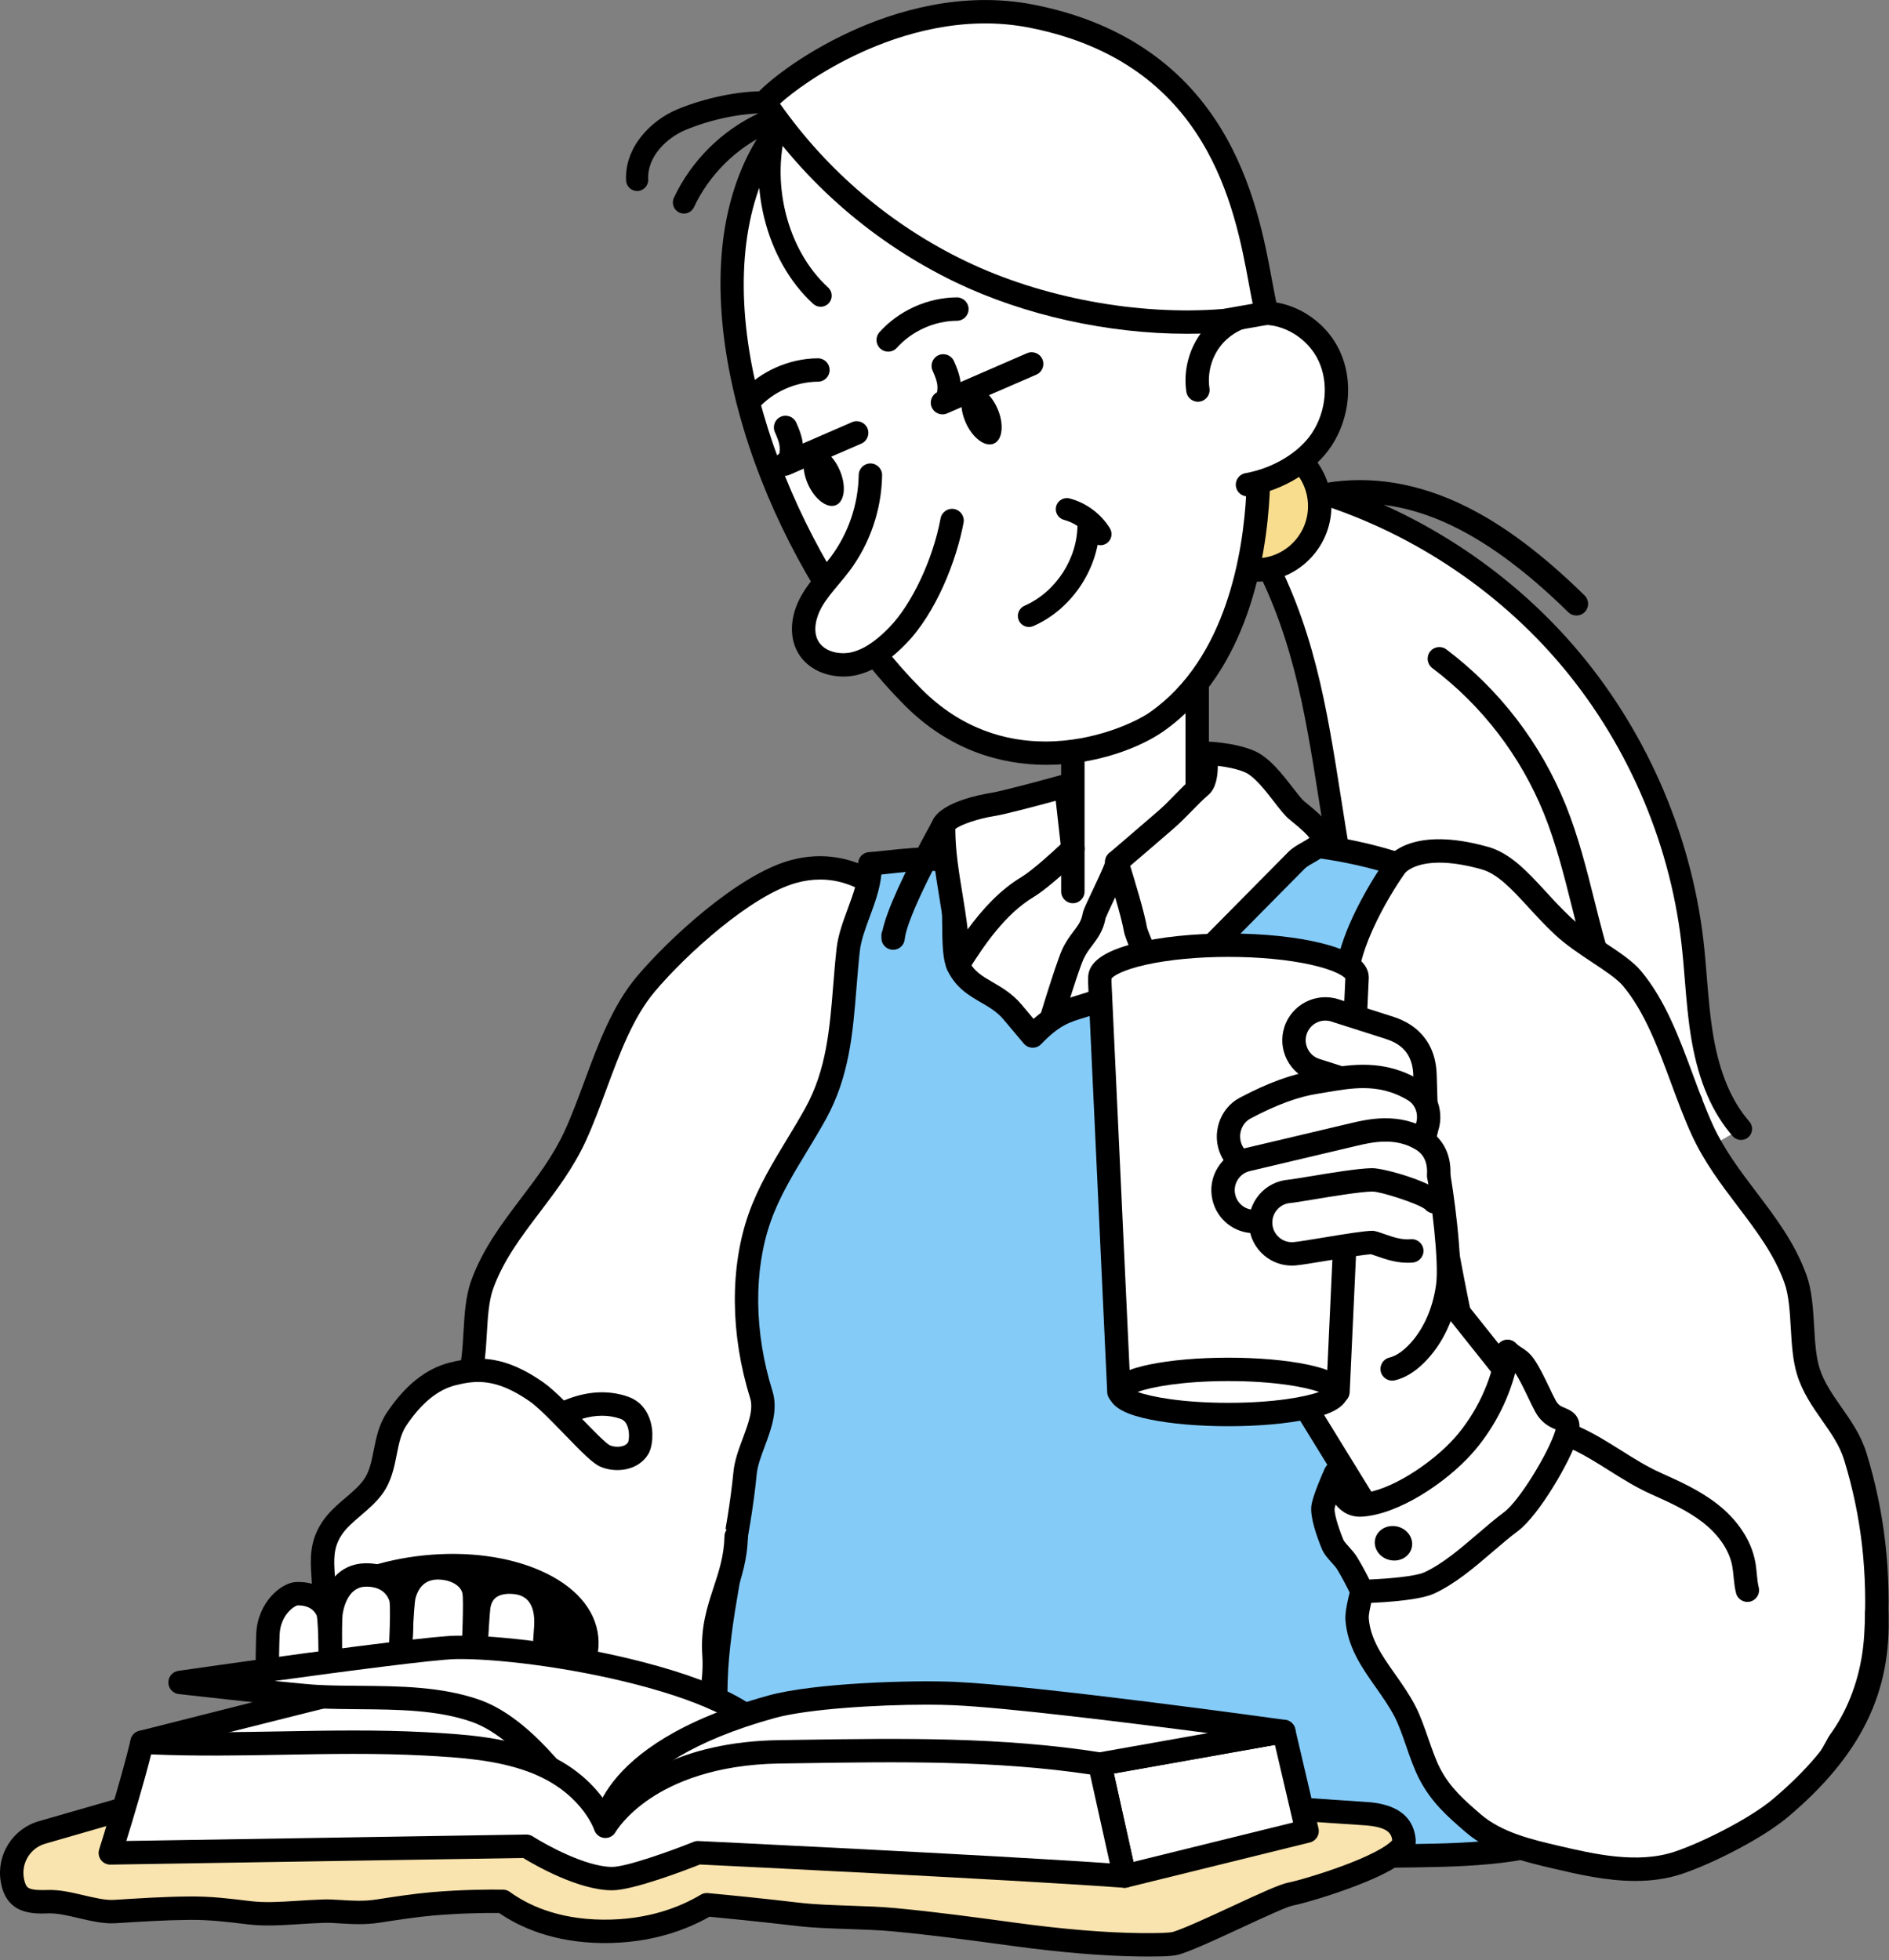 <svg width="452" height="469" viewBox="0 0 452 469" fill="none" xmlns="http://www.w3.org/2000/svg">
<rect x="0" y="0" width="452" height="469" fill="#808080" stroke="none"/>
<g clip-path="url(#clip0_53_176)">
<path d="M271.592 269.193C305.684 269.193 333.321 252.757 333.321 232.484C333.321 212.21 305.684 195.774 271.592 195.774C237.5 195.774 209.863 212.21 209.863 232.484C209.863 252.757 237.5 269.193 271.592 269.193Z" fill="white"/>
<path d="M271.629 271.994C254.645 271.994 238.635 268.036 226.55 260.849C214.008 253.391 207.102 243.318 207.102 232.486C207.102 221.654 214.008 211.582 226.55 204.124C238.635 196.937 254.645 192.979 271.629 192.979C288.614 192.979 304.624 196.937 316.709 204.124C329.251 211.582 336.157 221.654 336.157 232.486C336.157 243.318 329.251 253.39 316.709 260.849C304.624 268.036 288.614 271.994 271.629 271.994ZM271.629 198.576C255.637 198.576 240.644 202.254 229.411 208.934C218.634 215.343 212.699 223.707 212.699 232.486C212.699 241.265 218.634 249.63 229.411 256.039C240.644 262.718 255.637 266.397 271.629 266.397C287.622 266.397 302.615 262.719 313.848 256.039C324.624 249.63 330.56 241.265 330.56 232.486C330.56 223.707 324.624 215.343 313.848 208.934C302.615 202.255 287.622 198.576 271.629 198.576Z" fill="black"/>
<path d="M416.591 270.125C411.427 264.192 408.779 256.448 407.417 248.702C406.054 240.955 405.861 233.055 404.949 225.243C401.979 199.809 391.165 175.345 374.353 156.028C357.541 136.71 334.803 122.62 310.019 116.163L299.934 129.138C316.795 158.275 315.822 186.112 323.885 222.662C330.452 252.428 351.713 284.309 381.651 290.072L416.591 270.125Z" fill="white"/>
<path d="M381.654 292.723C381.487 292.723 381.319 292.707 381.149 292.675C366.624 289.878 353.062 281.006 341.928 267.018C332.138 254.718 324.811 239.167 321.295 223.232C318.834 212.074 317.228 201.848 315.675 191.959C312.169 169.628 309.141 150.342 297.638 130.465C297.097 129.53 297.177 128.362 297.839 127.51L307.924 114.535C308.575 113.699 309.661 113.329 310.687 113.597C335.917 120.17 359.238 134.621 376.353 154.287C393.467 173.952 404.558 199.042 407.582 224.934C407.934 227.953 408.183 231.013 408.424 233.971C408.808 238.688 409.205 243.565 410.028 248.242C411.556 256.931 414.357 263.52 418.591 268.384C419.552 269.488 419.436 271.163 418.331 272.124C417.227 273.085 415.552 272.969 414.591 271.864C409.706 266.252 406.505 258.826 404.805 249.16C403.939 244.24 403.532 239.238 403.138 234.401C402.901 231.488 402.656 228.476 402.314 225.549C399.414 200.707 388.773 176.635 372.352 157.767C356.312 139.336 334.592 125.68 311.032 119.178L303.113 129.365C314.382 149.534 317.415 168.853 320.914 191.137C322.454 200.947 324.047 211.091 326.474 222.089C332.539 249.582 352.549 281.769 382.152 287.468C383.59 287.744 384.531 289.134 384.254 290.572C384.01 291.84 382.899 292.722 381.654 292.723V292.723Z" fill="black"/>
<path d="M404.56 266.422C404.047 266.422 403.528 266.281 403.063 265.986C393.046 259.633 385.395 248.321 380.322 232.364C378.697 227.251 377.379 221.995 376.105 216.912C374.24 209.475 372.312 201.786 369.425 194.657C363.839 180.859 354.604 168.826 342.719 159.86C341.485 158.929 341.239 157.174 342.17 155.94C343.101 154.707 344.856 154.461 346.091 155.392C358.784 164.968 368.647 177.82 374.614 192.557C377.647 200.047 379.623 207.929 381.534 215.551C382.788 220.551 384.085 225.722 385.657 230.669C390.32 245.338 397.185 255.631 406.061 261.26C407.367 262.088 407.753 263.817 406.926 265.122C406.393 265.962 405.486 266.422 404.56 266.422Z" fill="black"/>
<path d="M406.607 288.846C406.276 288.846 405.939 288.787 405.612 288.663C389.077 282.372 377.778 269.034 371.212 258.953C362.929 246.237 357.452 232.004 352.156 218.24C351.601 216.797 352.321 215.178 353.764 214.623C355.206 214.069 356.826 214.788 357.381 216.23C362.573 229.724 367.942 243.677 375.903 255.899C382.015 265.283 392.477 277.677 407.603 283.432C409.048 283.981 409.773 285.598 409.223 287.042C408.798 288.159 407.735 288.846 406.607 288.846H406.607Z" fill="black"/>
<path d="M377.207 147.282C376.499 147.282 375.791 147.016 375.246 146.482C354.415 126.042 336.199 117.982 317.917 121.113C316.392 121.372 314.946 120.35 314.685 118.827C314.424 117.304 315.448 115.857 316.971 115.596C328.138 113.683 339.575 115.597 350.964 121.284C359.999 125.796 369.224 132.731 379.167 142.487C380.271 143.57 380.287 145.341 379.205 146.444C378.657 147.003 377.932 147.282 377.207 147.282Z" fill="black"/>
<path d="M300.51 136.403C308.953 136.403 315.798 129.56 315.798 121.118C315.798 112.677 308.953 105.834 300.51 105.834C292.067 105.834 285.223 112.677 285.223 121.118C285.223 129.56 292.067 136.403 300.51 136.403Z" fill="#F9DD8F"/>
<path d="M300.493 139.197C290.52 139.197 282.406 131.085 282.406 121.114C282.406 111.143 290.52 103.031 300.493 103.031C310.466 103.031 318.579 111.143 318.579 121.114C318.579 131.085 310.466 139.197 300.493 139.197ZM300.493 108.628C293.607 108.628 288.004 114.229 288.004 121.114C288.004 127.999 293.607 133.6 300.493 133.6C307.379 133.6 312.982 127.999 312.982 121.114C312.982 114.229 307.379 108.628 300.493 108.628Z" fill="black"/>
<path d="M256.73 160.118H286.481V213.326H256.73V160.118Z" fill="white"/>
<path d="M256.713 216.127C255.167 216.127 253.914 214.874 253.914 213.328V160.121C253.914 158.575 255.167 157.322 256.713 157.322H286.464C288.01 157.322 289.263 158.575 289.263 160.121V197.342C289.263 198.888 288.01 200.141 286.464 200.141C284.918 200.141 283.665 198.888 283.665 197.342V162.919H259.512V213.328C259.512 214.874 258.259 216.127 256.713 216.127Z" fill="black"/>
<path d="M218.48 166.813C239.753 188.184 267.646 179.143 276.854 172.653C296.603 158.735 300.311 131.473 301.009 118.264C302.445 91.118 295.346 63.465 280.301 40.786C272.27 28.681 261.684 17.659 248.132 12.42C234.138 7.011 218.383 9.744 204.776 16.064C151.727 40.708 178.581 126.729 218.48 166.813H218.48Z" fill="white"/>
<path d="M250.427 183.011C239.356 183.011 227.087 179.439 216.488 168.79C202.67 154.909 190.148 135.217 182.134 114.764C173.521 92.788 170.486 71.11 173.586 53.724C175.191 44.722 178.401 36.811 183.127 30.209C188.232 23.077 195.116 17.466 203.588 13.53C219.743 6.026 235.918 4.706 249.132 9.814C261.598 14.633 272.867 24.534 282.625 39.243C297.77 62.072 305.289 90.19 303.795 118.416C303.002 133.417 298.655 160.71 278.458 174.944C272.903 178.859 262.36 183.01 250.427 183.011ZM232.021 12.348C223.781 12.348 214.891 14.451 205.947 18.606C191.179 25.466 182.146 37.612 179.098 54.706C172.605 91.115 195.027 139.296 220.456 164.842C229.995 174.425 240.684 177.428 250.146 177.429C261.945 177.43 271.838 172.762 275.233 170.369C293.497 157.497 297.466 132.108 298.205 118.12C299.635 91.085 292.446 64.172 277.96 42.337C268.855 28.612 258.477 19.426 247.113 15.034C242.469 13.238 237.382 12.348 232.021 12.348Z" fill="black"/>
<path d="M286.656 93.326C285.993 88.965 287.234 84.348 289.995 80.908C292.756 77.467 296.995 75.254 301.396 74.956C308.319 74.487 315.16 78.909 318.082 85.202C321.003 91.494 320.126 99.245 316.346 105.063C312.566 110.88 305.349 114.755 298.519 115.979" fill="white"/>
<path d="M298.496 118.779C297.166 118.779 295.987 117.828 295.744 116.474C295.471 114.953 296.484 113.498 298.005 113.226C304.661 112.033 310.93 108.231 313.978 103.54C317.348 98.354 317.954 91.619 315.522 86.382C313.025 81.001 307.158 77.371 301.565 77.75C297.945 77.996 294.428 79.831 292.158 82.661C289.888 85.49 288.858 89.321 289.403 92.907C289.635 94.435 288.584 95.862 287.056 96.094C285.528 96.327 284.1 95.276 283.868 93.748C283.092 88.642 284.558 83.187 287.791 79.158C291.025 75.129 296.032 72.515 301.187 72.166C309.128 71.63 317.109 76.505 320.6 84.025C323.824 90.969 323.067 99.826 318.673 106.589C314.763 112.606 307.223 117.26 298.993 118.735C298.826 118.765 298.66 118.779 298.496 118.779Z" fill="black"/>
<path d="M208.258 113.695C208.147 121.328 205.556 128.904 200.97 135.007C198.702 138.025 195.953 140.706 194.113 144.003C192.273 147.301 191.478 151.529 193.356 154.804C195.439 158.436 200.292 159.763 204.369 158.806C208.446 157.85 211.851 155.078 214.776 152.082C221.067 145.638 226.024 134.098 227.799 124.558" fill="white"/>
<path d="M201.823 161.887C197.669 161.887 193.205 160.141 190.94 156.191C188.775 152.415 189.051 147.347 191.681 142.635C193.009 140.256 194.707 138.234 196.349 136.278C197.198 135.268 197.999 134.314 198.745 133.321C202.981 127.685 205.369 120.699 205.472 113.65C205.494 112.119 206.743 110.893 208.27 110.893H208.311C209.857 110.915 211.092 112.186 211.069 113.731C210.95 121.956 208.163 130.107 203.22 136.683C202.384 137.796 201.495 138.854 200.637 139.877C199.095 141.713 197.638 143.448 196.57 145.362C195.286 147.664 194.408 150.986 195.797 153.407C197.285 156.004 201.001 156.721 203.742 156.078C207.497 155.197 210.701 152.257 212.785 150.123C218.184 144.593 223.231 133.869 225.059 124.043C225.342 122.523 226.804 121.519 228.323 121.803C229.843 122.086 230.846 123.547 230.563 125.066C228.863 134.204 223.945 146.705 216.791 154.032C214.219 156.668 210.199 160.312 205.021 161.527C204.008 161.764 202.927 161.887 201.824 161.887L201.823 161.887Z" fill="black"/>
<path d="M225.516 99.153C224.435 99.153 223.406 98.523 222.947 97.469C222.331 96.052 222.981 94.403 224.399 93.788L245.741 84.513C247.159 83.896 248.808 84.546 249.424 85.964C250.04 87.381 249.391 89.03 247.973 89.646L226.63 98.92C226.267 99.078 225.888 99.153 225.516 99.153Z" fill="black"/>
<path d="M237.817 106.144C239.917 105.223 240.295 101.459 238.662 97.736C237.029 94.013 234.003 91.741 231.903 92.662C229.804 93.582 229.426 97.347 231.059 101.07C232.692 104.793 235.718 107.064 237.817 106.144Z" fill="black"/>
<path d="M226.913 97.481C226.735 97.481 226.555 97.464 226.374 97.429C224.857 97.133 223.867 95.663 224.163 94.146C224.532 92.254 224.248 91.176 223.146 88.682C222.521 87.269 223.16 85.616 224.574 84.991C225.988 84.367 227.641 85.006 228.266 86.42C229.488 89.184 230.366 91.587 229.657 95.219C229.396 96.555 228.225 97.481 226.913 97.481Z" fill="black"/>
<path d="M187.754 113.869C186.674 113.869 185.644 113.24 185.186 112.185C184.57 110.768 185.219 109.12 186.637 108.504L203.87 101.015C205.287 100.398 206.936 101.049 207.552 102.466C208.168 103.883 207.519 105.532 206.101 106.148L188.868 113.636C188.505 113.794 188.126 113.869 187.754 113.869Z" fill="black"/>
<path d="M200.056 120.855C202.155 119.934 202.533 116.17 200.9 112.447C199.267 108.724 196.241 106.452 194.141 107.373C192.042 108.294 191.664 112.058 193.297 115.781C194.93 119.504 197.956 121.776 200.056 120.855Z" fill="black"/>
<path d="M189.179 112.199C189.001 112.199 188.821 112.182 188.639 112.147C187.122 111.851 186.132 110.381 186.429 108.864C186.798 106.972 186.514 105.893 185.411 103.4C184.787 101.986 185.426 100.334 186.84 99.709C188.254 99.084 189.907 99.724 190.532 101.137C191.754 103.902 192.632 106.305 191.923 109.937C191.662 111.273 190.491 112.2 189.179 112.2V112.199Z" fill="black"/>
<path d="M246.205 150.03C245.183 150.03 244.21 149.437 243.774 148.442C243.187 147.1 243.798 145.537 245.139 144.95C252.644 141.664 257.857 133.649 257.817 125.458C257.81 123.994 258.991 122.802 260.455 122.794C261.915 122.78 263.113 123.968 263.12 125.432C263.17 135.675 256.651 145.698 247.266 149.807C246.92 149.958 246.56 150.03 246.205 150.03Z" fill="black"/>
<path d="M263.325 130.46C262.435 130.46 261.566 130.012 261.065 129.199C259.62 126.855 257.264 125.105 254.601 124.399C253.186 124.023 252.343 122.572 252.718 121.157C253.094 119.741 254.546 118.898 255.961 119.274C259.923 120.325 263.429 122.929 265.579 126.418C266.347 127.664 265.959 129.297 264.713 130.065C264.279 130.332 263.799 130.46 263.324 130.46L263.325 130.46Z" fill="black"/>
<path d="M183.012 24.488C186.919 19.724 215.698 -2.278 246.871 3.882C298.687 14.123 299.365 61.55 303.143 74.926L292.96 76.715C272.132 78.416 248.694 74.086 229.862 65.028C211.031 55.97 194.68 41.821 183.012 24.488Z" fill="white"/>
<path d="M283.983 79.868C265.192 79.868 245.103 75.454 228.659 67.545C209.287 58.227 192.703 43.877 180.7 26.046C180.01 25.021 180.073 23.665 180.857 22.709C182.888 20.233 191.109 13.266 203.557 7.541C214.018 2.73 230.12 -2.288 247.424 1.133C267.467 5.093 282.489 15.014 292.073 30.617C300.026 43.564 302.634 57.687 304.36 67.033C304.894 69.925 305.356 72.422 305.847 74.161C306.062 74.922 305.944 75.74 305.523 76.41C305.102 77.08 304.417 77.54 303.638 77.677L293.455 79.466C293.37 79.482 293.284 79.493 293.198 79.499C290.178 79.746 287.097 79.868 283.983 79.868ZM186.637 24.802C197.971 40.937 213.297 53.944 231.086 62.501C249.36 71.292 272.35 75.56 292.614 73.932L299.744 72.679C299.453 71.287 299.166 69.732 298.855 68.049C295.436 49.533 289.071 15.068 246.339 6.623C230.505 3.494 215.606 8.16 205.897 12.626C196.415 16.987 189.627 22.094 186.637 24.802Z" fill="black"/>
<path d="M152.453 45.702C151.049 45.702 149.878 44.601 149.807 43.183C149.406 35.149 155.872 28.734 162.05 26.174C168.75 23.398 176.799 21.74 183.047 21.838C184.511 21.862 185.679 23.068 185.655 24.532C185.631 25.996 184.435 27.168 182.961 27.139C177.394 27.054 170.153 28.556 164.081 31.072C159.566 32.943 154.83 37.449 155.103 42.919C155.176 44.382 154.05 45.626 152.587 45.699C152.542 45.702 152.497 45.703 152.453 45.703V45.702Z" fill="black"/>
<path d="M196.363 73.402C195.723 73.402 195.082 73.172 194.573 72.707C183.166 62.268 178.507 43.446 183.496 27.953C183.944 26.559 185.439 25.793 186.832 26.241C188.226 26.69 188.992 28.183 188.543 29.577C184.159 43.194 188.201 59.688 198.153 68.796C199.233 69.784 199.308 71.461 198.319 72.541C197.796 73.112 197.08 73.402 196.362 73.402H196.363Z" fill="black"/>
<path d="M163.65 51.104C163.275 51.104 162.894 51.024 162.532 50.855C161.205 50.236 160.63 48.659 161.249 47.332C165.384 38.462 172.866 31.052 181.777 27.001C183.11 26.395 184.682 26.983 185.288 28.316C185.894 29.649 185.305 31.221 183.972 31.827C176.195 35.363 169.665 41.83 166.056 49.572C165.606 50.536 164.649 51.104 163.65 51.104Z" fill="black"/>
<path d="M179.275 98.722C178.609 98.722 177.941 98.486 177.407 98.007C176.256 96.975 176.16 95.206 177.192 94.056C181.831 88.882 188.751 85.772 195.701 85.736H195.715C197.255 85.736 198.506 86.98 198.514 88.52C198.522 90.066 197.275 91.325 195.729 91.333C190.334 91.361 184.961 93.775 181.359 97.792C180.806 98.408 180.042 98.722 179.275 98.722Z" fill="black"/>
<path d="M212.525 84.148C211.859 84.148 211.191 83.912 210.657 83.433C209.506 82.401 209.41 80.632 210.442 79.481C215.081 74.308 222.001 71.198 228.951 71.162H228.965C230.505 71.162 231.756 72.405 231.764 73.946C231.772 75.492 230.525 76.751 228.979 76.759C223.584 76.787 218.211 79.201 214.609 83.218C214.056 83.834 213.292 84.148 212.524 84.148L212.525 84.148Z" fill="black"/>
<path d="M189.669 208.585C178.187 211.806 162.169 226.355 154.487 235.474C146.322 245.166 143.03 259.982 137.599 271.822C131.483 285.155 120.123 294.028 115.317 307.466C113.043 313.825 114.256 323.054 112.268 329.509C109.902 337.192 103.375 342.227 101.01 349.91C96.671 364 95.198 378.109 96.088 392.825C96.977 407.54 104.281 422.795 117.664 428.985C128.694 434.087 142.06 432.148 152.681 426.243C160.68 421.796 167.473 415.207 172.16 407.348C176.902 399.396 175.157 388.169 178.88 379.692C198.348 335.371 208.203 287.152 221.342 240.009C222.618 235.429 217.346 219.294 217.346 219.294C217.346 219.294 206.792 203.781 189.669 208.585L189.669 208.585Z" fill="white"/>
<path d="M131.695 434.741C126.345 434.741 121.178 433.679 116.527 431.527C109.702 428.371 103.914 422.82 99.788 415.475C96.051 408.822 93.819 401.049 93.332 392.996C92.396 377.506 94.044 363.144 98.373 349.09C99.685 344.828 102.073 341.412 104.383 338.109C106.54 335.024 108.577 332.11 109.631 328.689C110.484 325.918 110.686 322.451 110.9 318.78C111.146 314.57 111.4 310.217 112.719 306.527C115.446 298.902 120.159 292.685 124.716 286.673C128.489 281.696 132.391 276.549 135.093 270.658C136.807 266.921 138.287 262.924 139.853 258.692C143.144 249.798 146.548 240.602 152.384 233.675C159.857 224.804 176.392 209.417 188.951 205.894C196.776 203.698 204.59 205.06 211.549 209.833C216.703 213.368 219.578 217.546 219.698 217.722C219.846 217.94 219.963 218.177 220.044 218.428C221.343 222.401 225.471 235.756 224.075 240.763C220.782 252.58 217.642 264.671 214.605 276.363C205.531 311.3 196.148 347.427 181.48 380.82C179.941 384.324 179.423 388.452 178.874 392.823C178.186 398.301 177.475 403.965 174.601 408.783C169.641 417.101 162.544 423.985 154.079 428.692C146.865 432.702 139.105 434.742 131.695 434.742L131.695 434.741ZM196.248 210.461C194.346 210.461 192.416 210.734 190.463 211.282C179.718 214.297 164.23 228.299 156.666 237.279C151.459 243.46 148.228 252.19 145.103 260.634C143.57 264.777 141.984 269.061 140.181 272.991C137.223 279.44 133.133 284.835 129.178 290.053C124.678 295.989 120.428 301.596 117.991 308.411C116.942 311.344 116.712 315.29 116.489 319.105C116.265 322.947 116.033 326.919 114.981 330.335C113.669 334.596 111.281 338.012 108.971 341.316C106.814 344.401 104.777 347.315 103.723 350.736C99.596 364.138 98.025 377.85 98.92 392.658C99.848 408.006 107.682 421.269 118.878 426.448C128.352 430.831 140.494 429.84 151.359 423.8C158.963 419.572 165.338 413.389 169.794 405.917C172.068 402.105 172.676 397.258 173.321 392.126C173.895 387.55 174.489 382.819 176.356 378.57C190.844 345.586 200.169 309.68 209.188 274.956C212.231 263.24 215.377 251.126 218.684 239.261C219.319 236.981 217.214 227.89 214.859 220.582C214.174 219.673 211.85 216.791 208.234 214.346C204.406 211.759 200.392 210.461 196.248 210.461L196.248 210.461Z" fill="black"/>
<path d="M267.234 206.26C276.217 206.318 295.543 209.07 303.954 212.226C304.957 220.065 293.91 254.584 293.91 254.584L249.512 250.634C249.512 250.634 255.128 231.792 256.752 228.288C258.5 224.515 261.15 223.155 261.837 219.054C262.011 218.017 268.083 206.266 267.234 206.261V206.26Z" fill="white"/>
<path d="M293.895 257.378C293.812 257.378 293.729 257.374 293.645 257.367L249.246 253.417C248.41 253.342 247.65 252.896 247.178 252.2C246.706 251.505 246.572 250.635 246.812 249.83C247.393 247.881 252.534 230.691 254.194 227.107C255.025 225.316 256.003 224.019 256.865 222.875C257.967 221.415 258.762 220.36 259.059 218.587C259.178 217.879 259.567 217.013 261.328 213.286C262.27 211.293 263.944 207.75 264.421 206.399C264.418 206.346 264.417 206.292 264.417 206.238C264.427 204.699 265.679 203.458 267.216 203.458H267.235C276.794 203.52 296.454 206.425 304.92 209.602C305.891 209.966 306.581 210.838 306.713 211.867C307.764 220.085 297.709 251.839 296.559 255.433C296.186 256.6 295.101 257.378 293.895 257.378ZM253.165 248.146L291.903 251.593C295.709 239.445 300.805 221.143 301.186 214.238C293.301 211.768 278.277 209.502 269.375 209.113C269.22 209.494 269.044 209.902 268.851 210.345C268.154 211.942 267.217 213.926 266.389 215.677C265.664 217.213 264.769 219.105 264.55 219.688C264.003 222.708 262.587 224.585 261.335 226.245C260.573 227.255 259.853 228.21 259.274 229.46C258.224 231.725 255.083 241.825 253.164 248.146H253.165Z" fill="black"/>
<path d="M208.115 206.688C208.627 213.315 203.689 220.623 202.953 227.227C201.398 241.167 201.931 254.171 195.154 266.455C190.596 274.718 184.907 282.449 181.768 291.349C177.144 304.458 177.935 320.204 182.15 333.677C184.007 339.614 178.861 346.389 178.271 352.485C176.818 367.521 173.018 381.256 171.647 396.536C170.359 410.895 172.564 429.926 171.275 444.285C189.291 445.989 207.706 440.473 225.768 441.595C252.717 443.269 257.148 446.234 284.146 446.609C294.392 446.751 306.42 444.585 320.54 444.285C344.891 443.768 360.056 444.821 376.708 438.905C369.932 411.639 369.144 356.469 369.144 356.469C369.144 356.469 357.722 345.157 352.763 330.389C347.981 316.149 346.206 300.858 344.101 287.234C330.302 288.195 327.269 269.99 325.701 256.67C324.45 246.045 321.879 235.143 325.481 224.473C327.266 219.183 333.936 211.427 332.763 206.255C321.907 202.954 312.639 202.207 312.639 202.207C312.639 202.207 276.02 232.138 268.337 236.688C258.109 242.747 255.343 239.334 247.1 247.9C245.49 245.985 243.88 244.071 242.269 242.156C237.953 237.024 232.004 236.988 229.191 230.901C227.83 227.955 228.439 219.609 228.088 216.377C227.865 214.323 229.463 208.608 228.557 207.13C226.622 203.976 212.018 206.531 208.115 206.688L208.115 206.688Z" fill="#85CBF8"/>
<path d="M285.126 449.416C284.787 449.416 284.451 449.414 284.116 449.41C268.645 449.195 260.661 448.158 251.415 446.958C244.415 446.049 237.177 445.11 225.603 444.39C217.194 443.868 208.44 444.856 199.973 445.812C190.495 446.882 180.695 447.989 171.02 447.073C169.487 446.928 168.358 445.572 168.496 444.037C169.126 437.021 168.895 428.617 168.672 420.489C168.444 412.201 168.209 403.631 168.868 396.288C169.581 388.342 170.951 380.75 172.276 373.407C173.515 366.542 174.796 359.442 175.494 352.218C175.76 349.467 176.772 346.754 177.751 344.129C179.078 340.572 180.331 337.213 179.487 334.515C174.737 319.329 174.609 303.257 179.137 290.42C181.404 283.993 184.929 278.175 188.337 272.549C189.811 270.118 191.334 267.604 192.712 265.105C197.745 255.984 198.532 246.203 199.366 235.848C199.6 232.95 199.841 229.952 200.179 226.919C200.535 223.732 201.716 220.531 202.858 217.434C204.257 213.645 205.577 210.065 205.333 206.906C205.275 206.148 205.527 205.399 206.032 204.831C206.537 204.263 207.252 203.925 208.011 203.894C208.777 203.863 210.141 203.714 211.72 203.541C221.556 202.463 228.692 201.985 230.952 205.67C231.949 207.295 231.713 209.524 231.206 213.003C231.056 214.036 230.828 215.597 230.88 216.077C231.012 217.289 231.023 218.951 231.036 220.876C231.054 223.656 231.085 228.31 231.741 229.73C232.962 232.371 234.977 233.541 237.527 235.023C239.732 236.304 242.232 237.755 244.421 240.357L247.321 243.805C251.492 240.078 254.57 239.149 257.8 238.174C260.358 237.401 263.003 236.603 266.919 234.283C274.334 229.891 310.511 200.34 310.876 200.043C311.436 199.585 312.151 199.364 312.872 199.42C313.263 199.451 322.568 200.229 333.587 203.58C334.549 203.873 335.279 204.658 335.502 205.638C336.501 210.043 333.745 214.878 331.081 219.555C329.849 221.716 328.686 223.757 328.141 225.369C325.373 233.571 326.53 241.92 327.754 250.759C328.008 252.589 328.27 254.48 328.489 256.344C329.271 262.987 330.405 270.539 332.885 276.183C336.337 284.036 340.832 284.659 343.915 284.444C345.369 284.341 346.654 285.371 346.876 286.809C347.202 288.916 347.512 291.012 347.84 293.231C349.619 305.255 351.459 317.689 355.425 329.5C360.103 343.431 371.014 354.374 371.123 354.483C371.642 354.999 371.94 355.699 371.951 356.43C371.959 356.979 372.813 411.593 379.433 438.231C379.78 439.628 379.01 441.061 377.654 441.543C363.472 446.582 350.505 446.72 332.559 446.912C328.768 446.952 324.848 446.994 320.608 447.084C313.787 447.229 307.549 447.808 301.516 448.367C295.716 448.905 290.218 449.415 285.125 449.415L285.126 449.416ZM220.718 438.648C222.465 438.648 224.209 438.697 225.95 438.805C237.712 439.535 245.375 440.53 252.136 441.408C261.21 442.586 269.046 443.603 284.194 443.814C289.269 443.884 294.967 443.356 300.999 442.796C306.844 442.254 313.469 441.639 320.49 441.49C324.76 441.399 328.695 441.357 332.5 441.317C348.867 441.142 360.962 441.013 373.409 437.068C367.604 411.076 366.52 365.528 366.373 357.622C363.594 354.673 354.511 344.361 350.119 331.282C345.995 319.001 344.118 306.317 342.303 294.052C342.099 292.67 341.901 291.337 341.703 290.021C335.612 289.533 330.93 285.647 327.761 278.436C324.984 272.117 323.761 264.054 322.93 256.999C322.718 255.192 322.46 253.33 322.21 251.528C320.95 242.435 319.647 233.032 322.838 223.581C323.555 221.456 324.848 219.187 326.217 216.785C327.784 214.036 329.661 210.742 330.044 208.375C322.536 206.261 316.026 205.392 313.519 205.111C307.709 209.848 276.958 234.843 269.773 239.099C265.272 241.765 262.027 242.745 259.419 243.532C255.837 244.614 253.47 245.329 249.127 249.843C248.576 250.415 247.813 250.732 247.016 250.7C246.223 250.673 245.478 250.311 244.967 249.704L240.136 243.961C238.576 242.105 236.701 241.016 234.715 239.863C231.859 238.204 228.622 236.324 226.659 232.078C225.579 229.74 225.472 225.976 225.438 220.914C225.427 219.216 225.416 217.612 225.315 216.682C225.186 215.495 225.409 213.967 225.667 212.197C225.814 211.184 226.043 209.617 226.053 208.732C225.465 208.556 224.07 208.296 221.072 208.381C218.191 208.463 214.941 208.819 212.33 209.105C211.817 209.161 211.335 209.214 210.887 209.262C210.576 212.69 209.327 216.075 208.11 219.372C207.037 222.282 206.023 225.03 205.743 227.54C205.415 230.487 205.177 233.441 204.946 236.298C204.063 247.27 203.228 257.633 197.614 267.809C196.181 270.406 194.628 272.97 193.126 275.449C189.714 281.08 186.492 286.399 184.417 292.282C180.282 304.003 180.433 318.788 184.83 332.844C186.246 337.372 184.519 342.001 182.996 346.085C182.104 348.477 181.262 350.736 181.066 352.757C180.346 360.21 179.044 367.424 177.785 374.401C176.482 381.623 175.134 389.09 174.444 396.789C173.814 403.805 174.045 412.209 174.268 420.336C174.467 427.579 174.671 435.037 174.28 441.703C182.537 442.147 191.068 441.185 199.345 440.251C206.347 439.461 213.542 438.648 220.718 438.648Z" fill="black"/>
<path d="M277.191 239.271C288.198 228.135 299.205 217 310.212 205.864C312.29 203.762 316.923 202.891 316.19 200.028C315.73 198.232 311.814 195.132 310.365 193.976C307.889 191.999 303.577 184.223 299.027 182.247C294.693 180.364 288.373 180.223 288.373 180.223C288.373 180.223 289.233 186.403 287.348 188.046C284.233 190.763 282.064 193.46 278.948 196.177C275.617 199.081 267.203 206.262 267.203 206.262C267.203 206.262 270.985 218.205 271.657 222.29C272.072 224.821 278.697 237.736 277.191 239.271Z" fill="white"/>
<path d="M277.201 242.066C276.492 242.066 275.783 241.798 275.238 241.262C274.406 240.443 274.194 239.231 274.608 238.213C274.403 236.536 272.359 231.687 271.233 229.014C269.835 225.696 269.097 223.91 268.905 222.74C268.381 219.553 265.58 210.372 264.545 207.103C264.205 206.03 264.541 204.859 265.396 204.13C265.48 204.058 273.836 196.925 277.118 194.064C278.592 192.779 279.837 191.503 281.156 190.152C282.469 188.807 283.826 187.417 285.428 186.012C285.809 185.294 285.899 182.714 285.61 180.601C285.499 179.79 285.749 178.968 286.295 178.357C286.84 177.746 287.622 177.399 288.445 177.421C288.726 177.427 295.37 177.598 300.153 179.676C303.729 181.23 306.811 185.219 309.287 188.425C310.373 189.831 311.496 191.285 312.122 191.785L312.2 191.847C315.818 194.735 318.343 197.112 318.912 199.33C319.922 203.275 316.439 205.241 314.358 206.416C313.523 206.887 312.661 207.374 312.213 207.827L279.192 241.234C278.645 241.788 277.923 242.066 277.201 242.066ZM270.435 207.186C271.528 210.72 273.887 218.536 274.429 221.833C274.552 222.473 275.615 224.998 276.392 226.842C277.51 229.495 278.396 231.653 279.034 233.432L308.232 203.893C309.228 202.885 310.491 202.172 311.605 201.543C312.117 201.255 312.897 200.814 313.321 200.484C312.911 199.906 311.785 198.678 308.708 196.222L308.629 196.159C307.477 195.239 306.263 193.667 304.857 191.847C302.882 189.291 300.178 185.79 297.922 184.81C295.93 183.944 293.374 183.493 291.399 183.26C291.396 185.734 290.959 188.617 289.199 190.152C287.726 191.436 286.481 192.711 285.163 194.062C283.825 195.432 282.441 196.85 280.797 198.283C278.318 200.444 272.981 205.012 270.435 207.186Z" fill="black"/>
<path d="M237.52 192.494C234.561 192.969 227.19 194.706 225.785 197.353C225.59 208.864 229.395 219.394 229.201 230.904C233.541 223.932 238.787 216.504 245.825 212.269C249.589 210.004 256.718 203.117 256.718 203.117L255.022 188.043C255.022 188.043 241.115 191.916 237.52 192.494Z" fill="white"/>
<path d="M229.211 233.705C228.948 233.705 228.681 233.668 228.419 233.591C227.212 233.235 226.391 232.117 226.412 230.859C226.505 225.356 225.648 220.123 224.74 214.583C223.833 209.043 222.894 203.315 222.996 197.309C223.003 196.867 223.115 196.434 223.322 196.044C225.53 191.886 234.415 190.162 237.086 189.733C239.907 189.28 250.455 186.415 254.281 185.35C255.071 185.13 255.918 185.267 256.598 185.726C257.278 186.185 257.722 186.918 257.814 187.733L259.509 202.806C259.607 203.669 259.298 204.528 258.673 205.132C258.372 205.422 251.269 212.267 247.278 214.669C240.707 218.623 235.659 225.844 231.587 232.385C231.067 233.221 230.159 233.706 229.21 233.706L229.211 233.705ZM228.586 198.355C228.599 203.512 229.41 208.459 230.265 213.678C230.731 216.526 231.206 219.423 231.543 222.382C235.085 217.541 239.274 212.954 244.391 209.874C246.856 208.391 251.363 204.332 253.791 202.05L252.617 191.612C248.242 192.803 240.615 194.835 237.974 195.259C233.789 195.931 229.843 197.366 228.586 198.355L228.586 198.355Z" fill="black"/>
<path d="M213.707 227.271C213.665 227.271 213.623 227.27 213.58 227.268C212.09 227.201 210.913 225.978 210.906 224.486L210.902 223.843C210.9 223.409 210.997 222.997 211.172 222.628C212.214 217.797 216.047 209.359 222.83 196.953C223.065 196.522 223.236 196.21 223.325 196.041C224.049 194.675 225.742 194.153 227.109 194.877C228.475 195.6 228.996 197.293 228.273 198.659C228.177 198.841 227.994 199.175 227.742 199.637C218.402 216.72 216.684 222.694 216.491 224.735C216.355 226.178 215.142 227.271 213.707 227.271Z" fill="black"/>
<path d="M355.274 205.329C361.954 207.203 366.701 214.785 373.915 221.552C379.101 226.417 387.237 230.259 390.45 234.073C398.615 243.765 401.906 258.581 407.337 270.421C413.454 283.754 424.814 292.627 429.62 306.065C431.894 312.424 430.681 321.653 432.669 328.108C435.035 335.791 441.562 340.826 443.927 348.509C448.266 362.599 449.738 376.708 448.849 391.424C447.959 406.139 440.655 421.394 427.273 427.584C416.243 432.686 402.877 430.747 392.256 424.842C384.257 420.395 377.464 413.806 372.777 405.947C368.034 397.995 369.78 386.768 366.057 378.291C362.917 371.143 364.146 358.255 358.07 346.899C352.228 335.978 344.111 287.24 344.111 287.24C344.111 287.24 334.551 284.395 332.191 280.431C322.735 264.541 328.281 257.459 322.735 239.271C319.223 227.75 333.864 207.344 333.864 207.344C333.864 207.344 338.152 200.525 355.274 205.329V205.329Z" fill="white"/>
<path d="M413.288 433.338C405.878 433.338 398.119 431.298 390.904 427.288C382.439 422.581 375.343 415.697 370.382 407.379C367.508 402.561 366.797 396.897 366.109 391.419C365.561 387.048 365.042 382.92 363.503 379.416C362.067 376.148 361.471 371.976 360.84 367.559C359.965 361.44 358.974 354.504 355.611 348.218C350.179 338.066 343.155 298.224 341.643 289.379C338.388 288.251 332.049 285.65 329.795 281.861C323.948 272.036 323.486 265.167 322.997 257.894C322.649 252.725 322.29 247.379 320.067 240.086C318.396 234.606 319.881 227.091 324.48 217.751C327.641 211.332 331.165 206.322 331.566 205.759C332.389 204.536 337.995 197.572 356.038 202.635C361.418 204.144 365.522 208.61 369.867 213.337C371.743 215.379 373.682 217.489 375.839 219.512C378.152 221.682 381.173 223.684 384.094 225.62C387.474 227.861 390.667 229.977 392.599 232.27C398.435 239.198 401.839 248.394 405.13 257.288C406.696 261.52 408.176 265.517 409.89 269.254C412.592 275.145 416.494 280.291 420.267 285.269C424.824 291.281 429.537 297.498 432.263 305.123C433.583 308.813 433.837 313.166 434.083 317.376C434.297 321.047 434.499 324.514 435.352 327.284C436.406 330.706 438.444 333.62 440.6 336.705C442.91 340.009 445.299 343.425 446.611 347.686C450.939 361.74 452.588 376.102 451.651 391.592C451.165 399.644 448.932 407.418 445.195 414.071C441.069 421.416 435.281 426.967 428.457 430.123C423.806 432.275 418.638 433.337 413.288 433.337L413.288 433.338ZM336.218 208.88C336.194 208.924 336.208 208.892 336.148 208.975C332.302 214.343 322.876 230.106 325.422 238.455C327.833 246.363 328.231 252.29 328.583 257.519C329.064 264.674 329.444 270.326 334.606 279C335.842 281.078 341.382 283.501 344.92 284.559C345.944 284.865 346.706 285.727 346.881 286.781C349.663 303.482 356.099 337.263 360.547 345.579C364.376 352.735 365.442 360.19 366.382 366.768C366.982 370.97 367.501 374.599 368.629 377.166C370.495 381.415 371.089 386.147 371.664 390.722C372.308 395.854 372.917 400.701 375.19 404.513C379.646 411.985 386.021 418.169 393.625 422.396C404.49 428.437 416.633 429.426 426.107 425.044C437.303 419.865 445.137 406.602 446.064 391.254C446.959 376.447 445.388 362.734 441.262 349.333C440.208 345.911 438.17 342.997 436.014 339.912C433.704 336.608 431.315 333.192 430.003 328.931C428.951 325.515 428.719 321.543 428.496 317.701C428.273 313.886 428.043 309.941 426.994 307.006C424.557 300.192 420.306 294.585 415.806 288.649C411.851 283.431 407.761 278.036 404.803 271.587C403 267.657 401.415 263.373 399.881 259.23C396.756 250.787 393.525 242.056 388.319 235.876C386.905 234.197 384.037 232.297 381.002 230.285C377.887 228.221 374.667 226.086 372.01 223.594C369.702 221.429 367.691 219.24 365.746 217.124C361.791 212.82 358.374 209.103 354.527 208.023C340.757 204.16 336.613 208.424 336.219 208.88H336.218Z" fill="black"/>
<path d="M409.308 439.039C395.801 447.91 377.313 443.13 368.893 428.591L311.151 334.74C304.872 324.535 307.536 311.399 317.167 305.073C326.356 299.038 338.813 301.254 345.936 310.192L415.764 397.806C425.767 411.305 422.814 430.168 409.307 439.039L409.308 439.039Z" fill="white"/>
<path d="M394.403 446.318C392.006 446.318 389.583 446.035 387.17 445.464C378.565 443.429 371.045 437.804 366.53 430.03L308.808 336.21C305.398 330.668 304.22 324.165 305.49 317.899C306.769 311.595 310.385 306.21 315.671 302.738C320.716 299.425 326.82 298.191 332.858 299.266C338.859 300.334 344.296 303.596 348.166 308.452L417.994 396.065C418.014 396.091 418.034 396.117 418.054 396.143C423.414 403.377 425.6 412.525 424.05 421.241C422.557 429.633 417.882 436.785 410.885 441.381C405.923 444.64 400.244 446.317 394.402 446.317L394.403 446.318ZM328.632 304.462C325.205 304.462 321.779 305.423 318.745 307.416C310.326 312.946 308.056 324.305 313.576 333.278L371.318 427.129C371.33 427.15 371.343 427.171 371.356 427.193C375.1 433.658 381.334 438.333 388.459 440.018C395.242 441.623 402.115 440.445 407.812 436.704C413.509 432.962 417.319 427.123 418.539 420.262C419.818 413.07 418.012 405.511 413.585 399.514L343.788 311.94C339.899 307.06 334.265 304.462 328.632 304.462Z" fill="black"/>
<path d="M418.107 380.511C417.582 378.426 417.621 376.24 417.218 374.128C416.29 369.275 413.055 365.109 409.157 362.073C405.259 359.037 400.701 356.986 396.193 354.964C389.327 351.884 383.579 347.03 376.713 343.95C373.475 342.497 365.276 341.093 365.276 341.093C365.276 341.093 358.619 354.737 354.953 359.109C346.93 368.68 328.365 372.808 328.365 372.808C328.365 372.808 324.476 384.128 324.718 387.405C325.359 396.087 332.14 401.742 336.157 409.467C338.395 413.773 339.861 420.141 342.1 424.447C344.706 429.458 348.183 432.533 352.456 436.227C357.913 440.944 365.238 442.735 372.262 444.376C381.935 446.637 392.212 448.878 401.628 445.714C408.725 443.33 421.292 438.385 426.046 432.603C438.335 417.657 446.285 401.21 445.467 381.879L418.107 380.511L418.107 380.511Z" fill="white"/>
<path d="M391.285 450.08C384.362 450.08 377.53 448.483 371.631 447.104C364.995 445.553 356.735 443.623 350.633 438.347C346.472 434.75 342.542 431.353 339.624 425.74C338.41 423.407 337.435 420.596 336.491 417.877C335.613 415.348 334.706 412.732 333.681 410.76C332.41 408.317 330.778 406.001 329.2 403.762C325.865 399.029 322.415 394.134 321.934 387.614C321.67 384.041 324.769 374.685 325.725 371.902C326.042 370.981 326.814 370.291 327.765 370.079C327.94 370.04 345.506 366.034 352.816 357.315C355.639 353.945 360.957 343.579 362.768 339.869C363.313 338.751 364.529 338.128 365.756 338.337C366.631 338.487 374.405 339.846 377.867 341.399C381.479 343.019 384.769 345.089 387.952 347.091C391.11 349.077 394.092 350.953 397.347 352.413C401.944 354.475 406.698 356.607 410.885 359.868C415.782 363.682 419.011 368.56 419.975 373.605C420.177 374.66 420.277 375.684 420.373 376.673C420.483 377.801 420.586 378.866 420.829 379.831C421.206 381.33 420.296 382.851 418.797 383.228C417.298 383.607 415.777 382.695 415.4 381.196C415.055 379.825 414.926 378.499 414.801 377.216C414.713 376.312 414.63 375.458 414.476 374.655C413.767 370.946 411.27 367.262 407.445 364.283C403.791 361.438 399.35 359.446 395.055 357.52C391.443 355.9 388.153 353.83 384.97 351.828C381.812 349.842 378.829 347.965 375.575 346.506C373.735 345.68 369.634 344.774 366.85 344.231C364.842 348.219 360.128 357.304 357.106 360.909C349.891 369.517 335.343 373.903 330.536 375.16C328.921 380.065 327.405 385.684 327.517 387.202C327.884 392.177 330.747 396.239 333.777 400.539C335.462 402.929 337.204 405.401 338.648 408.179C339.861 410.513 340.837 413.324 341.78 416.043C342.658 418.572 343.566 421.187 344.591 423.159C347.015 427.821 350.388 430.737 354.294 434.114C359.353 438.487 366.553 440.17 372.906 441.655C381.322 443.621 391.797 446.07 400.744 443.065C407.494 440.797 418.805 435.067 424.246 430.469C440.425 416.796 447.012 403.504 446.271 386.024C446.206 384.48 447.405 383.175 448.949 383.11C450.49 383.049 451.799 384.243 451.864 385.787C452.675 404.929 445.272 420.028 427.859 434.743C421.848 439.823 409.908 445.89 402.527 448.37C398.844 449.607 395.05 450.08 391.285 450.08Z" fill="black"/>
<path d="M325.797 360.113C333.887 359.577 344.691 352.023 350.094 345.981C355.498 339.939 359.689 331.381 360.709 323.34C362.226 324.934 363.405 324.902 364.708 326.742C366.504 329.277 368.334 333.76 369.777 336.423C372.268 341.021 376.334 338.185 374.811 343.187C373.199 348.483 365.984 360.775 361.55 364.09C355.341 368.73 349.036 375.505 342.002 378.763C338.207 380.52 325.908 380.808 325.908 380.808C325.908 380.808 324.496 377.617 322.318 374.036C321.419 372.559 319.447 370.951 318.88 369.574C318.023 367.491 316.295 362.888 316.558 360.65C316.792 358.663 319.528 352.543 319.528 352.543C319.528 352.543 320.396 360.471 325.797 360.113L325.797 360.113Z" fill="white"/>
<path d="M325.915 383.609C324.81 383.609 323.805 382.957 323.356 381.943C323.343 381.914 321.982 378.861 319.933 375.492C319.669 375.057 319.138 374.465 318.626 373.893C317.727 372.889 316.797 371.852 316.299 370.641C314.977 367.428 313.467 363.03 313.785 360.326C314.048 358.088 316.297 352.931 316.98 351.403C317.496 350.25 318.72 349.584 319.969 349.781C321.218 349.977 322.18 350.985 322.318 352.241C322.323 352.284 323.042 357.485 325.619 357.323C332.57 356.862 342.656 350.11 348.015 344.118C353.222 338.295 357.025 330.199 357.939 322.99C358.075 321.918 358.816 321.02 359.843 320.683C360.869 320.347 361.999 320.631 362.743 321.413C363.179 321.87 363.554 322.111 364.074 322.445C364.912 322.983 365.955 323.653 366.999 325.127C368.304 326.969 369.56 329.595 370.669 331.913C371.237 333.1 371.773 334.222 372.245 335.092C372.873 336.252 373.505 336.509 374.461 336.897C376.748 337.827 378.898 339.399 377.495 344.004C375.765 349.687 368.215 362.608 363.232 366.333C361.25 367.814 359.26 369.52 357.153 371.325C352.771 375.08 348.24 378.963 343.185 381.304C339.07 383.21 328.132 383.557 325.981 383.608C325.959 383.608 325.936 383.608 325.915 383.608L325.915 383.609ZM319.585 360.026C319.454 360.446 319.369 360.776 319.345 360.979C319.238 361.889 319.935 364.769 321.476 368.512C321.613 368.839 322.353 369.665 322.795 370.159C323.478 370.921 324.183 371.708 324.716 372.585C325.987 374.675 327.004 376.626 327.658 377.953C332.274 377.756 338.747 377.192 340.832 376.226C345.185 374.21 349.417 370.584 353.51 367.076C355.594 365.291 357.749 363.444 359.88 361.851C363.6 359.071 370.571 347.526 372.14 342.375C372.179 342.247 372.21 342.135 372.236 342.035C370.937 341.505 368.86 340.596 367.322 337.759C366.783 336.764 366.217 335.581 365.618 334.327C364.646 332.294 363.548 330 362.551 328.535C360.755 335.445 357.057 342.403 352.187 347.848C346.048 354.714 334.779 362.324 325.989 362.908C323.112 363.097 321.036 361.822 319.585 360.026Z" fill="black"/>
<path d="M337.792 370.37C338.342 368.169 336.835 365.896 334.425 365.295C332.015 364.693 329.616 365.989 329.066 368.19C328.516 370.392 330.024 372.664 332.433 373.266C334.843 373.868 337.242 372.571 337.792 370.37Z" fill="black"/>
<path d="M333.106 327.557C335.23 327.05 337.08 325.733 338.645 324.211C343.082 319.899 345.557 313.85 346.394 307.721C347.232 301.591 345.068 285.398 343.903 279.322C343.124 275.263 324.989 274.423 322.296 275.263C320.506 275.821 300.755 290.566 301.688 293.154C303.115 297.106 314.749 328.113 315.946 328.284" fill="white"/>
<path d="M315.962 331.089C315.83 331.089 315.696 331.08 315.562 331.06C313.76 330.802 313.106 329.649 310.853 324.386C309.688 321.665 308.159 317.889 306.309 313.163C303.072 304.895 299.775 296.068 299.068 294.109C298.725 293.158 298.822 292.13 299.358 291.052C300.428 288.898 304.171 285.27 310.484 280.268C310.572 280.198 319.338 273.264 321.475 272.597C324.509 271.651 338.697 272.174 343.951 275.319C345.484 276.236 346.396 277.408 346.663 278.801C347.784 284.644 350.099 301.374 349.18 308.105C348.185 315.383 345.141 321.818 340.608 326.223C338.379 328.389 336.142 329.718 333.768 330.285C332.265 330.644 330.754 329.717 330.395 328.213C330.036 326.71 330.964 325.2 332.467 324.841C333.815 324.52 335.241 323.634 336.706 322.211C340.347 318.672 342.807 313.393 343.633 307.348C344.374 301.922 342.471 286.851 341.234 280.217C340.578 279.748 338.162 278.729 332.518 278.128C328.006 277.648 324.215 277.736 323.227 277.923C322.262 278.45 318.243 281.232 313.469 285.045C307.971 289.437 305.479 292.007 304.657 293.1C307.292 300.29 316.012 323.13 317.881 326.257C318.518 326.86 318.862 327.752 318.729 328.686C318.529 330.082 317.331 331.089 315.961 331.089L315.962 331.089Z" fill="black"/>
<path d="M319.115 307.133C317.247 301.968 314.218 297.491 309.767 294.502C307.091 292.704 304.292 293.742 301.801 291.645C296.359 287.066 293.811 279.328 288.73 274.266C287.245 272.787 285.516 271.536 283.573 271.023C279.407 269.924 276.146 270.416 275.27 274.83C274.446 278.985 276.881 283.855 278.902 287.16C281.093 290.742 283.782 293.93 285.929 297.544C288.447 301.782 290.619 306.318 292.569 310.861C299.133 326.151 310.927 329.945 310.927 329.945C310.927 329.945 313.561 331.172 318.305 330.322" fill="white"/>
<path d="M315.04 333.419C312.258 333.419 310.479 332.803 309.889 332.561C308.397 332.042 296.633 327.517 289.956 311.964C287.776 306.888 285.658 302.638 283.481 298.972C282.424 297.194 281.23 295.525 279.965 293.759C278.791 292.119 277.576 290.423 276.473 288.619C273.001 282.942 271.696 278.253 272.484 274.284C272.979 271.791 274.128 269.966 275.901 268.858C277.978 267.561 280.708 267.384 284.245 268.317C286.446 268.897 288.605 270.232 290.665 272.283C293.251 274.86 295.178 277.968 297.041 280.974C299.069 284.245 300.984 287.334 303.562 289.503C304.258 290.089 304.999 290.235 306.356 290.462C307.766 290.698 309.52 290.991 311.287 292.178C315.981 295.331 319.486 300.043 321.706 306.181C322.231 307.634 321.479 309.239 320.025 309.764C318.571 310.289 316.967 309.537 316.441 308.084C314.635 303.088 311.851 299.299 308.165 296.824C307.402 296.312 306.533 296.166 305.433 295.982C303.839 295.716 301.857 295.384 299.957 293.786C296.696 291.041 294.452 287.422 292.283 283.922C290.511 281.064 288.837 278.363 286.714 276.248C285.362 274.902 284.051 274.054 282.817 273.728C280.28 273.059 279.254 273.363 278.868 273.604C278.457 273.861 278.157 274.456 277.975 275.373C277.635 277.086 277.927 280.267 281.249 285.699C282.247 287.33 283.35 288.87 284.517 290.501C285.795 292.285 287.116 294.13 288.294 296.114C290.598 299.991 292.824 304.454 295.1 309.756C301.035 323.579 311.322 327.139 311.757 327.284C311.895 327.329 311.928 327.336 312.046 327.396C312.309 327.498 314.28 328.192 317.77 327.567C319.291 327.296 320.746 328.307 321.019 329.828C321.291 331.349 320.279 332.804 318.757 333.076C317.372 333.324 316.129 333.418 315.041 333.418L315.04 333.419Z" fill="black"/>
<path d="M324.686 233.952C324.686 229.652 310.906 226.167 293.907 226.167C276.909 226.167 263.129 229.652 263.129 233.952V235.205L267.697 333.067H320.118C320.118 333.067 324.686 234.379 324.686 233.952L324.686 233.952Z" fill="white"/>
<path d="M320.156 335.869H267.734C266.239 335.869 265.008 334.694 264.938 333.201L260.37 235.339C260.368 235.295 260.367 235.252 260.367 235.208V233.955C260.367 230.319 264.007 227.631 271.494 225.737C277.526 224.211 285.499 223.371 293.945 223.371C302.391 223.371 310.364 224.211 316.395 225.737C323.882 227.631 327.522 230.319 327.522 233.955C327.522 234.382 324.659 296.318 322.951 333.199C322.882 334.693 321.651 335.868 320.155 335.868L320.156 335.869ZM270.405 330.272H317.483C318.191 314.981 321.696 239.217 321.915 234.13C321.479 233.564 319.379 232.113 313.665 230.841C308.241 229.633 301.238 228.968 293.945 228.968C286.651 228.968 279.648 229.633 274.225 230.841C268.469 232.122 266.38 233.586 265.965 234.142V235.143L270.405 330.272Z" fill="black"/>
<path d="M293.9 338.47C308.206 338.47 319.803 336.052 319.803 333.069C319.803 330.086 308.206 327.667 293.9 327.667C279.594 327.667 267.996 330.086 267.996 333.069C267.996 336.052 279.594 338.47 293.9 338.47Z" fill="white"/>
<path d="M293.91 341.271C286.804 341.271 280.096 340.688 275.022 339.63C270.808 338.751 265.207 337.115 265.207 333.071C265.207 329.026 270.808 327.39 275.022 326.512C280.096 325.454 286.804 324.871 293.91 324.871C301.015 324.871 307.723 325.454 312.798 326.512C317.011 327.391 322.612 329.026 322.612 333.071C322.612 337.115 317.011 338.751 312.798 339.63C307.723 340.688 301.015 341.271 293.91 341.271ZM272.208 333.071C275.436 334.25 282.895 335.674 293.91 335.674C304.924 335.674 312.384 334.25 315.612 333.071C312.384 331.892 304.924 330.468 293.91 330.468C282.895 330.468 275.436 331.892 272.208 333.071Z" fill="black"/>
<path d="M341.028 257.624C340.982 256.11 340.885 252.959 338.766 250.126C336.619 247.256 333.575 246.285 332.113 245.818L319.446 241.775C315.5 240.516 311.284 242.692 310.025 246.635C308.766 250.578 310.942 254.795 314.886 256.054L326.09 259.63L326.392 269.599C326.516 273.658 329.846 276.865 333.881 276.865C333.958 276.865 334.035 276.864 334.113 276.862C338.251 276.736 341.503 273.28 341.378 269.143L341.028 257.624Z" fill="white"/>
<path d="M333.84 279.658C328.242 279.658 323.724 275.275 323.553 269.678L323.311 261.688L313.993 258.714C311.374 257.878 309.236 256.072 307.976 253.629C306.715 251.185 306.481 248.397 307.317 245.778C309.043 240.373 314.846 237.378 320.255 239.103L332.922 243.147C334.525 243.658 338.281 244.856 340.966 248.443C343.614 251.985 343.733 255.873 343.784 257.533L344.134 269.052C344.306 274.725 339.83 279.481 334.156 279.653C334.053 279.656 333.946 279.658 333.839 279.658L333.84 279.658ZM317.128 244.213C315.138 244.213 313.286 245.487 312.65 247.481C312.268 248.676 312.375 249.947 312.95 251.062C313.525 252.177 314.5 253.001 315.696 253.383L326.9 256.959C328.03 257.319 328.81 258.354 328.846 259.54L329.149 269.508C329.228 272.109 331.371 274.145 333.982 274.06C336.575 273.981 338.617 271.811 338.539 269.223L338.188 257.704C338.148 256.382 338.073 253.922 336.483 251.796C334.873 249.645 332.497 248.886 331.22 248.479L318.553 244.436C318.08 244.285 317.6 244.213 317.128 244.213L317.128 244.213Z" fill="black"/>
<path d="M300.052 279.272C297.8 278.971 295.742 277.533 294.667 275.229C292.948 271.541 294.406 267.035 297.924 265.165C304.338 261.754 309.898 259.718 314.921 258.94C315.717 258.817 316.502 258.684 317.277 258.553C323.574 257.488 330.712 256.28 338.348 260.884C341.727 262.922 342.861 267.491 340.882 271.089C338.902 274.687 334.556 275.953 331.178 273.916C327.981 271.987 324.912 272.392 319.318 273.338C318.481 273.48 317.634 273.623 316.775 273.756C313.296 274.295 309.167 275.853 304.152 278.519C302.831 279.221 301.406 279.453 300.052 279.272Z" fill="white"/>
<path d="M300.944 282.129C300.524 282.129 300.103 282.101 299.682 282.044C296.394 281.606 293.571 279.499 292.13 276.411C289.795 271.402 291.804 265.247 296.61 262.692C303.305 259.133 309.155 257 314.493 256.174C315.253 256.056 316.003 255.929 316.744 255.804L316.81 255.793C323.253 254.702 331.269 253.347 339.793 258.487C344.437 261.287 346.025 267.545 343.333 272.437C341.978 274.9 339.779 276.647 337.142 277.356C334.61 278.036 331.979 277.665 329.732 276.311C327.476 274.95 325.333 275.158 319.784 276.096C318.934 276.24 318.075 276.385 317.203 276.52C314.039 277.01 310.2 278.472 305.466 280.989C304.049 281.742 302.506 282.129 300.943 282.129L300.944 282.129ZM326.198 260.367C323.324 260.367 320.514 260.842 317.746 261.31L317.678 261.322C316.912 261.452 316.136 261.583 315.35 261.704C310.641 262.433 305.371 264.373 299.238 267.634C297.018 268.814 296.106 271.69 297.204 274.045C297.834 275.395 299.037 276.312 300.423 276.497C301.243 276.607 302.078 276.451 302.838 276.047C308.134 273.231 312.553 271.576 316.346 270.989C317.192 270.858 318.026 270.717 318.851 270.578C324.18 269.676 328.388 268.964 332.624 271.518C333.553 272.079 334.642 272.232 335.688 271.951C336.841 271.641 337.814 270.855 338.429 269.739C339.691 267.445 339.006 264.548 336.903 263.28C333.216 261.057 329.66 260.367 326.198 260.367H326.198Z" fill="black"/>
<path d="M332.393 285.444C332.018 285.287 330.817 285.252 327.384 286.065L301.912 292.092C301.331 292.23 300.751 292.296 300.179 292.296C296.783 292.296 293.707 289.973 292.891 286.526C291.937 282.498 294.43 278.46 298.459 277.506L323.931 271.479C327.614 270.607 334.468 268.986 340.459 272.81C343.368 274.667 344.54 277.769 344.282 281.339" fill="white"/>
<path d="M300.136 295.086C295.346 295.086 291.228 291.827 290.124 287.162C289.491 284.487 289.938 281.725 291.382 279.386C292.826 277.046 295.096 275.409 297.772 274.775L323.244 268.748C327.038 267.851 334.934 265.983 341.923 270.444C345.566 272.769 347.38 276.707 347.031 281.533C346.92 283.074 345.579 284.232 344.037 284.122C342.496 284.011 341.336 282.671 341.448 281.129C341.647 278.371 340.794 276.363 338.911 275.161C333.918 271.974 328.043 273.364 324.533 274.195L299.061 280.222C297.84 280.511 296.805 281.258 296.146 282.326C295.487 283.393 295.283 284.653 295.572 285.874C296.076 288.003 297.953 289.49 300.137 289.49C300.5 289.49 300.866 289.447 301.226 289.362L326.697 283.334C330.887 282.343 332.379 282.416 333.429 282.854C334.856 283.45 335.529 285.089 334.933 286.516C334.389 287.818 332.975 288.492 331.647 288.146C331.374 288.148 330.405 288.208 327.986 288.781L302.514 294.809C301.733 294.993 300.933 295.087 300.137 295.087L300.136 295.086ZM331.271 288.018C331.271 288.018 331.273 288.019 331.274 288.019C331.273 288.019 331.272 288.019 331.271 288.018Z" fill="black"/>
<path d="M343.212 287.564C341.816 285.757 331.059 282.288 328.375 282.324C323.751 282.386 310.639 284.907 308.564 285.076C304.429 285.414 301.369 289.036 301.709 293.161C302.049 297.286 305.67 300.355 309.796 300.015C312.682 299.777 325.162 297.379 328.414 297.315C328.841 297.397 329.794 297.733 330.438 297.959C332.465 298.671 334.988 299.559 337.76 299.33C337.793 299.327 337.825 299.324 337.857 299.321" fill="white"/>
<path d="M309.118 302.835C306.685 302.835 304.355 301.983 302.478 300.392C300.381 298.614 299.101 296.126 298.876 293.386C298.649 290.645 299.503 287.981 301.278 285.885C303.056 283.786 305.547 282.506 308.292 282.282C308.867 282.235 310.912 281.897 313.076 281.539C318.106 280.706 324.996 279.565 328.294 279.521H328.343C331.288 279.521 343.105 282.901 345.383 285.849C346.328 287.072 346.102 288.829 344.879 289.774C343.691 290.691 341.999 290.505 341.037 289.373C339.435 288.03 330.415 285.117 328.396 285.117C328.386 285.117 328.378 285.117 328.369 285.117C325.493 285.156 318.571 286.301 313.99 287.06C311.074 287.543 309.517 287.797 308.747 287.86C307.496 287.962 306.36 288.545 305.55 289.501C304.74 290.457 304.351 291.673 304.454 292.925C304.557 294.176 305.141 295.311 306.098 296.122C307.055 296.934 308.271 297.322 309.521 297.22C310.608 297.131 313.612 296.634 316.517 296.155C322.194 295.216 326.363 294.55 328.314 294.511C328.511 294.509 328.707 294.524 328.9 294.561C329.483 294.674 330.306 294.956 331.321 295.313C333.191 295.971 335.307 296.714 337.486 296.536L337.551 296.53C339.092 296.386 340.455 297.516 340.599 299.055C340.743 300.594 339.612 301.958 338.073 302.102L337.951 302.113C334.579 302.391 331.623 301.352 329.465 300.593C329.169 300.489 328.481 300.247 328.071 300.122C326.094 300.245 321.316 301.034 317.43 301.676C314.138 302.22 311.295 302.69 309.98 302.798C309.692 302.822 309.404 302.834 309.118 302.834L309.118 302.835ZM340.953 289.27C340.953 289.27 340.954 289.272 340.955 289.272C340.954 289.272 340.954 289.271 340.953 289.27Z" fill="black"/>
<path d="M134.34 338.467C139.188 336.071 144.329 335.097 149.366 336.846C154.031 338.467 153.665 344.943 152.7 346.536C151.172 349.06 147.519 349.546 144.8 348.402C142.08 347.257 133.001 336.282 128.401 333.065C119.726 326.998 114.023 327.326 108.304 328.754C102.585 330.181 98.132 334.705 94.865 339.611C91.599 344.517 92.725 351.008 89.26 355.776C86.549 359.506 82.007 361.859 79.446 365.693C75.04 372.293 78.746 378.047 76.936 385.773C74.765 395.037 81.421 412.146 84.103 421.275C87.355 432.343 106.235 440.879 126.037 439.409C137.706 438.543 149.425 434.317 158.193 426.571C166.779 418.986 171.587 407.318 170.836 395.887C170.086 384.456 175.895 378.647 176.158 367.627" fill="white"/>
<path d="M121.512 442.374C102.304 442.375 84.857 433.771 81.418 422.063C80.939 420.432 80.314 418.49 79.652 416.435C76.532 406.741 72.259 393.465 74.211 385.134C74.856 382.381 74.698 379.902 74.529 377.277C74.263 373.124 73.987 368.83 77.119 364.14C78.663 361.826 80.707 360.081 82.685 358.392C84.331 356.986 85.887 355.657 86.996 354.131C88.407 352.19 88.904 349.671 89.431 347.004C90.022 344.013 90.632 340.919 92.536 338.061C96.91 331.491 101.987 327.446 107.626 326.039C114.532 324.314 120.98 324.459 130.006 330.772C131.421 331.761 133.131 333.326 134.947 335.115C140.361 332.854 145.512 332.545 150.285 334.203C152.719 335.048 154.496 336.855 155.425 339.429C156.558 342.572 156.147 346.248 155.095 347.985C152.743 351.869 147.462 352.558 143.715 350.981C141.889 350.212 139.379 347.675 135.101 343.256C134.216 342.342 133.295 341.391 132.386 340.47C132.361 340.446 132.337 340.422 132.314 340.397C130.227 338.287 128.202 336.34 126.797 335.358C118.685 329.684 113.741 330.28 108.983 331.469C104.738 332.528 100.773 335.789 97.196 341.162C95.909 343.094 95.43 345.52 94.923 348.088C94.331 351.085 93.66 354.483 91.525 357.421C90.026 359.483 88.142 361.092 86.321 362.648C84.556 364.155 82.889 365.579 81.775 367.247C79.695 370.362 79.881 373.256 80.116 376.919C80.294 379.699 80.496 382.851 79.662 386.412C78.064 393.229 82.227 406.162 84.981 414.721C85.654 416.812 86.29 418.786 86.789 420.486C89.377 429.295 106.047 438.086 125.83 436.618C137.632 435.742 148.467 431.429 156.34 424.474C164.251 417.485 168.735 406.602 168.044 396.07C167.605 389.393 169.212 384.512 170.766 379.791C172.043 375.914 173.248 372.252 173.36 367.56C173.397 366.015 174.686 364.793 176.225 364.829C177.77 364.866 178.993 366.148 178.956 367.693C178.824 373.214 177.431 377.447 176.083 381.541C174.633 385.948 173.262 390.111 173.63 395.703C174.432 407.926 169.227 420.557 160.047 428.667C151.263 436.427 139.258 441.233 126.245 442.199C124.661 442.317 123.079 442.374 121.512 442.374ZM145.904 345.83C147.386 346.445 149.525 346.304 150.283 345.124C150.514 344.571 150.711 342.598 150.061 341.082C149.596 339.995 148.918 339.653 148.448 339.49C145.631 338.512 142.553 338.519 139.261 339.507C141.675 342 144.893 345.313 145.904 345.83L145.904 345.83Z" fill="black"/>
<path d="M105.998 416.291C126.135 414.254 141.523 403.348 140.368 391.933C139.212 380.518 121.951 372.916 101.814 374.953C81.676 376.991 66.288 387.897 67.444 399.312C68.599 410.727 85.861 418.329 105.998 416.291Z" fill="black"/>
<path d="M99.499 419.418C91.759 419.418 84.469 418.043 78.478 415.404C70.234 411.773 65.327 406.157 64.662 399.59C63.998 393.023 67.679 386.538 75.028 381.33C81.909 376.454 91.322 373.199 101.535 372.166C111.748 371.133 121.623 372.435 129.34 375.834C137.584 379.464 142.49 385.081 143.156 391.647C143.821 398.214 140.139 404.699 132.79 409.908C125.91 414.784 116.496 418.039 106.283 419.072C103.998 419.303 101.729 419.417 99.498 419.417L99.499 419.418ZM108.351 377.415C106.3 377.415 104.21 377.521 102.099 377.734C92.833 378.672 84.369 381.57 78.266 385.896C72.632 389.889 69.779 394.552 70.232 399.027C70.685 403.502 74.415 407.499 80.735 410.282C87.581 413.298 96.454 414.443 105.72 413.504C114.986 412.566 123.449 409.668 129.553 405.342C135.186 401.35 138.039 396.686 137.586 392.211C137.134 387.736 133.404 383.739 127.084 380.956C121.797 378.628 115.302 377.415 108.351 377.415V377.415Z" fill="black"/>
<path d="M77.16 412.339L115.325 414.105C119.031 414.276 122.174 411.412 122.346 407.706L122.914 395.438C123.085 391.733 120.22 388.59 116.514 388.419L78.35 386.652C74.644 386.481 71.5 389.346 71.329 393.051L70.761 405.319C70.589 409.025 73.454 412.167 77.16 412.339Z" fill="white"/>
<path d="M115.663 416.908C115.515 416.908 115.367 416.905 115.218 416.898L77.053 415.132C71.811 414.889 67.745 410.428 67.987 405.188L68.555 392.919C68.672 390.388 69.773 388.049 71.656 386.334C73.538 384.618 75.971 383.739 78.501 383.855L116.666 385.621C121.907 385.864 125.974 390.325 125.732 395.565L125.164 407.834C124.928 412.925 120.71 416.908 115.663 416.908ZM77.312 409.541L115.477 411.307C117.63 411.399 119.472 409.733 119.572 407.575L120.14 395.307C120.24 393.149 118.565 391.312 116.407 391.212L78.242 389.446C77.205 389.401 76.204 389.762 75.427 390.47C74.65 391.178 74.195 392.14 74.147 393.178L73.579 405.446C73.479 407.605 75.154 409.441 77.312 409.541Z" fill="black"/>
<path d="M140.592 398.54C143.4 398.556 146.262 399.097 148.673 400.537C151.083 401.978 152.991 404.4 153.393 407.179C153.794 409.958 152.477 413.017 149.973 414.289C148.366 415.105 146.487 415.147 144.683 415.123C137.993 415.032 119.985 414.417 117.901 413.316C113.773 411.135 115.837 406.497 115.956 404.34C116.075 402.183 117.203 400.104 118.942 398.821C120.978 397.318 123.68 396.955 126.188 397.29C128.52 397.602 138.073 398.526 140.592 398.54Z" fill="white"/>
<path d="M145.272 417.923C145.06 417.923 144.851 417.921 144.645 417.918C141.141 417.871 134.879 417.685 129.413 417.39C118.511 416.8 117.31 416.166 116.593 415.787C111.473 413.082 112.478 407.889 112.962 405.393C113.053 404.921 113.148 404.433 113.161 404.183C113.326 401.196 114.865 398.348 117.279 396.567C119.717 394.768 123.012 394.039 126.56 394.514C129.02 394.843 138.34 395.727 140.606 395.739C144.287 395.759 147.484 396.564 150.108 398.132C153.402 400.101 155.665 403.332 156.163 406.776C156.757 410.893 154.733 415.006 151.241 416.78C149.289 417.772 147.172 417.923 145.272 417.923ZM119.125 410.793C121.435 411.537 135.986 412.204 144.721 412.322C146.23 412.344 147.67 412.317 148.705 411.791C150.025 411.121 150.867 409.269 150.622 407.576C150.367 405.81 149.07 404.032 147.236 402.937C145.483 401.889 143.242 401.351 140.576 401.336C137.893 401.321 128.211 400.382 125.817 400.061C123.749 399.784 121.848 400.152 120.604 401.07C119.534 401.86 118.824 403.171 118.751 404.491C118.716 405.122 118.591 405.77 118.458 406.457C117.909 409.292 118.036 410.179 119.125 410.793L119.125 410.793Z" fill="black"/>
<path d="M112.97 402.065C112.955 404.872 111.575 415.275 103.458 414.18C96.381 413.225 95.488 407.275 95.512 405.472C95.602 398.783 96.103 383.981 96.709 381.704C98.011 376.812 101.538 375.189 104.614 375.144C108.435 375.088 112.426 376.95 113.347 380.534C113.978 382.985 112.984 399.547 112.97 402.065Z" fill="white"/>
<path d="M104.613 417.067C104.116 417.067 103.609 417.032 103.093 416.963C94.783 415.841 92.676 408.938 92.723 405.444C92.766 402.236 93.188 384.098 94.015 380.994C95.434 375.661 99.385 372.431 104.583 372.355C110.193 372.276 114.913 375.353 116.068 379.847C116.547 381.709 116.403 387.333 115.946 397.739C115.859 399.743 115.783 401.474 115.779 402.09C115.777 402.434 115.677 410.579 110.853 414.771C109.11 416.286 106.975 417.067 104.613 417.067ZM104.789 377.951C104.747 377.951 104.706 377.951 104.665 377.951C102.811 377.979 100.397 378.778 99.424 382.433C98.993 384.115 98.437 396.865 98.32 405.52C98.314 406.046 98.408 410.683 103.842 411.416C105.222 411.602 106.284 411.327 107.18 410.547C109.423 408.598 110.171 403.987 110.181 402.059C110.185 401.336 110.256 399.724 110.354 397.494C110.545 393.125 110.994 382.894 110.641 381.219C110.087 379.067 107.3 377.951 104.788 377.951H104.789Z" fill="black"/>
<path d="M129.884 403.76C129.877 406.387 128.278 414.738 121.092 414.223C115.252 413.804 113.294 409.226 113.313 407.539C113.383 401.28 114.262 387.011 114.508 384.792C115.044 379.968 118.782 378.119 123.42 378.668C126.453 379.026 131.36 381.159 130.536 390.07C130.333 392.262 129.89 401.403 129.884 403.76Z" fill="white"/>
<path d="M121.718 417.048C121.449 417.048 121.177 417.038 120.902 417.018C113.499 416.487 110.49 410.565 110.524 407.512C110.595 401.199 111.478 386.812 111.736 384.486C112.044 381.716 113.226 379.442 115.156 377.909C117.331 376.181 120.306 375.483 123.758 375.892C128.975 376.509 134.23 380.626 133.333 390.331C133.129 392.533 132.698 401.577 132.692 403.771C132.686 406.093 131.774 411.32 128.367 414.483C126.55 416.169 124.264 417.048 121.718 417.048H121.718ZM121.902 381.377C120.529 381.377 119.395 381.69 118.638 382.292C117.881 382.893 117.443 383.813 117.3 385.104C117.055 387.302 116.189 401.548 116.121 407.574C116.123 407.585 116.781 411.112 121.302 411.436C122.644 411.532 123.679 411.197 124.558 410.381C126.447 408.628 127.091 405.098 127.094 403.756C127.101 401.415 127.541 392.165 127.759 389.816C128.233 384.687 126.666 381.872 123.1 381.45C122.685 381.401 122.284 381.377 121.902 381.377H121.902Z" fill="black"/>
<path d="M78.931 401.319C78.696 403.935 79.015 408.965 80.234 411.338C81.453 413.712 83.377 415.225 86.527 415.048C89.324 414.891 92.288 413.681 93.779 411.463C94.736 410.039 94.945 408.293 95.082 406.612C95.591 400.373 96.548 384.429 95.864 382.304C94.41 377.787 90.074 376.634 86.917 376.892C81.647 377.324 79.635 382.53 79.182 386.086C78.904 388.27 79.143 398.972 78.931 401.319Z" fill="white"/>
<path d="M86.039 417.863C82.374 417.863 79.517 416.06 77.749 412.619C76.052 409.314 75.938 403.411 76.149 401.07C76.236 400.102 76.237 397.024 76.238 394.309C76.239 389.809 76.251 386.987 76.411 385.735C77.082 380.465 80.135 374.642 86.694 374.105C90.954 373.759 96.61 375.471 98.534 381.449C99.631 384.855 97.895 406.622 97.878 406.841C97.718 408.796 97.437 411.048 96.108 413.026C94.26 415.775 90.651 417.622 86.689 417.844C86.47 417.857 86.253 417.863 86.039 417.863ZM87.779 379.659C87.526 379.659 87.311 379.671 87.15 379.684C82.989 380.024 82.1 385.373 81.964 386.442C81.838 387.433 81.837 391.246 81.836 394.31C81.835 397.553 81.834 400.354 81.724 401.572C81.497 404.09 81.895 408.438 82.729 410.062C83.591 411.74 84.616 412.357 86.375 412.256C88.554 412.134 90.598 411.189 91.461 409.905C92.039 409.044 92.187 407.75 92.298 406.387C92.948 398.412 93.603 385.187 93.188 383.111C92.18 380.078 89.292 379.659 87.779 379.659H87.779ZM93.204 383.16C93.204 383.16 93.205 383.163 93.205 383.164C93.205 383.163 93.204 383.161 93.204 383.16Z" fill="black"/>
<path d="M64.125 402.456C64.346 404.689 64.165 407.009 65.207 409.036C66.248 411.063 68.129 412.945 70.496 413.297C77.434 414.329 78.62 408.068 78.737 406.632C79.171 401.304 79.204 387.279 78.426 385.538C76.886 382.088 73.595 381.272 71.045 381.348C69.2 381.403 64.474 384.64 64.161 390.905C64.067 392.783 63.898 400.167 64.125 402.456Z" fill="white"/>
<path d="M71.907 416.204C71.323 416.204 70.701 416.16 70.039 416.062C67.047 415.616 64.293 413.467 62.672 410.31C61.615 408.254 61.501 406.138 61.4 404.271C61.371 403.73 61.343 403.219 61.294 402.729C61.036 400.127 61.24 392.371 61.321 390.762C61.685 383.469 67.248 378.656 70.917 378.547C75.564 378.403 79.217 380.54 80.937 384.394C81.192 384.964 81.722 386.152 81.79 394.714C81.826 399.271 81.702 404.151 81.481 406.856C81.417 407.65 80.93 411.74 77.709 414.296C76.548 415.217 74.661 416.204 71.907 416.204H71.907ZM66.865 402.177C66.926 402.791 66.958 403.39 66.99 403.969C67.07 405.466 67.14 406.76 67.651 407.754C68.268 408.955 69.436 410.313 70.862 410.525C72.332 410.744 73.433 410.543 74.229 409.912C75.445 408.947 75.849 407.05 75.902 406.401C76.354 400.852 76.275 388.606 75.78 386.578C74.802 384.513 72.746 384.101 71.157 384.139C70.265 384.36 67.137 386.527 66.911 391.041C66.815 392.965 66.662 400.137 66.865 402.177L66.865 402.177Z" fill="black"/>
<path d="M326.422 433.948L84.459 417.655C83.307 417.582 82.152 417.709 81.043 418.028L10.079 438.474C5.21 439.877 2.149 444.687 2.941 449.691C3.733 454.695 6.573 455.206 11.633 455.038C16.443 454.878 22.786 457.695 27.41 457.404C33.587 457.015 39.42 456.648 45.273 456.592C50.301 456.544 54.733 457.087 59.426 457.663C65.049 458.353 70.441 457.537 77.532 457.302C80.778 457.194 85.462 458.063 90.395 457.3C94.612 456.648 99.391 455.908 103.47 455.558C110.483 454.955 116.736 454.907 120.352 454.954C124.575 458.034 132.311 462.014 144.198 462.138C156.094 462.262 164.543 458.524 169.136 455.77C173.429 456.167 181.336 456.939 191.138 458.085C194.646 458.496 198.817 458.639 203.234 458.792C206.854 458.916 210.597 459.046 213.659 459.328C223.364 460.223 233.508 461.606 242.457 462.826C253.24 464.297 263.76 465.254 272.842 465.35C279.013 465.415 280.652 465.223 281.673 464.897C287.725 462.966 305.374 453.877 308.812 453.221C313.078 452.406 336.404 445.368 335.978 440.418C335.552 435.467 331.383 434.262 326.423 433.948H326.422ZM84.79 437.846L84.93 437.806L85.018 437.811C84.942 437.823 84.866 437.835 84.79 437.846V437.846Z" fill="#F9E3AE"/>
<path d="M275.038 468.163C274.359 468.163 273.614 468.159 272.795 468.15C264.136 468.059 253.795 467.201 242.061 465.602C233.143 464.386 223.035 463.007 213.383 462.118C210.399 461.842 206.698 461.715 203.119 461.591C198.643 461.437 194.416 461.291 190.795 460.868C181.542 459.785 173.929 459.034 169.754 458.642C164.412 461.689 155.829 465.058 144.151 464.939C132.304 464.816 124.261 461.077 119.43 457.746C116.074 457.72 110.212 457.788 103.692 458.349C99.706 458.691 94.977 459.423 90.805 460.068C87.299 460.61 83.932 460.4 81.226 460.231C79.881 460.147 78.61 460.069 77.608 460.101C75.437 460.173 73.432 460.3 71.493 460.423C67.041 460.706 63.195 460.95 59.067 460.443C54.47 459.879 50.126 459.344 45.281 459.392C39.504 459.448 33.706 459.813 27.568 460.199C24.805 460.37 21.751 459.657 18.798 458.965C16.293 458.378 13.704 457.77 11.708 457.837C7.865 457.964 1.432 458.178 0.158 450.131C-0.852 443.745 3.071 437.579 9.285 435.788L80.25 415.341C81.674 414.931 83.145 414.771 84.62 414.865L326.591 431.158C329.434 431.338 338.034 431.893 338.748 440.18C339.066 443.881 335.002 447.11 325.159 450.977C318.881 453.444 311.808 455.496 309.318 455.972C307.909 456.241 301.913 459.021 297.094 461.255C291.466 463.865 285.646 466.563 282.505 467.565C281.271 467.959 279.731 468.164 275.038 468.164L275.038 468.163ZM169.118 452.974C169.204 452.974 169.29 452.978 169.376 452.986C174.192 453.431 181.931 454.195 191.445 455.309C194.838 455.706 198.954 455.848 203.311 455.998C206.971 456.124 210.753 456.254 213.898 456.544C223.671 457.446 233.843 458.833 242.817 460.056C254.322 461.625 264.427 462.465 272.854 462.554C277.566 462.603 279.944 462.507 280.803 462.233C283.61 461.338 289.523 458.596 294.74 456.178C301.833 452.889 306.282 450.854 308.268 450.474C309.917 450.159 315.783 448.547 321.866 446.248C330.633 442.935 332.72 440.858 333.137 440.333C332.916 438.621 331.997 437.108 326.228 436.743C326.224 436.743 326.22 436.742 326.216 436.742L84.253 420.449C83.432 420.397 82.604 420.487 81.801 420.719L10.836 441.165C7.331 442.175 5.117 445.653 5.687 449.256C6.018 451.345 6.661 451.671 6.936 451.811C7.888 452.295 9.789 452.3 11.522 452.243C14.258 452.151 17.216 452.845 20.076 453.516C22.634 454.115 25.278 454.736 27.216 454.613C33.431 454.222 39.301 453.852 45.228 453.796C50.442 453.742 54.964 454.301 59.749 454.887C63.36 455.331 66.965 455.102 71.139 454.837C73.12 454.711 75.168 454.582 77.422 454.507C78.692 454.465 80.092 454.552 81.575 454.644C84.138 454.805 87.043 454.986 89.949 454.536C94.209 453.877 99.037 453.131 103.212 452.772C110.577 452.139 117.124 452.114 120.371 452.158C120.951 452.165 121.515 452.353 121.984 452.695C126.053 455.664 133.213 459.227 144.209 459.342C155.185 459.458 163.032 456.158 167.679 453.372C168.115 453.11 168.613 452.973 169.118 452.973L169.118 452.974ZM84.769 440.647C83.475 440.647 82.323 439.748 82.038 438.448C81.722 437.008 82.578 435.57 83.994 435.16L84.133 435.12C84.445 435.029 84.769 434.992 85.094 435.015L85.182 435.021C86.608 435.114 87.736 436.266 87.797 437.695C87.857 439.123 86.832 440.367 85.418 440.581L85.19 440.615C85.049 440.637 84.908 440.647 84.769 440.647L84.769 440.647Z" fill="black"/>
<path d="M312.755 438.155L269.104 448.917L263.156 422.117L307.172 414.306L312.755 438.155Z" fill="white"/>
<path d="M269.114 451.712C268.596 451.712 268.085 451.569 267.638 451.291C266.997 450.894 266.544 450.255 266.381 449.52L260.434 422.72C260.268 421.975 260.414 421.195 260.838 420.56C261.261 419.925 261.926 419.491 262.677 419.358L306.693 411.547C308.156 411.285 309.569 412.217 309.907 413.665L315.49 437.514C315.839 439.006 314.923 440.502 313.434 440.869L269.783 451.63C269.562 451.685 269.337 451.712 269.113 451.712L269.114 451.712ZM266.531 424.359L271.226 445.511L309.409 436.097L305.061 417.521L266.531 424.359H266.531Z" fill="black"/>
<path d="M161.796 415.31C161.796 415.31 203.242 407.004 218.383 406.755C252.155 406.201 263.185 422.122 263.185 422.122C263.185 422.122 190.303 422.425 168.134 432.71C160.347 436.323 144.016 440.855 144.016 440.855C144.016 440.855 131.151 436.778 124.967 433.942C107.927 426.128 34.016 416.888 34.016 416.888C34.016 416.888 84.296 404.119 86.929 403.692C105.828 400.622 126.187 407.042 131.565 407.319C136.743 407.587 161.796 415.31 161.796 415.31L161.796 415.31Z" fill="white"/>
<path d="M143.999 443.651C143.713 443.651 143.428 443.607 143.153 443.52C142.621 443.351 130.051 439.358 123.782 436.483C107.327 428.937 34.386 419.753 33.651 419.662C32.316 419.495 31.288 418.401 31.205 417.059C31.121 415.716 32.005 414.504 33.309 414.173C38.468 412.862 83.786 401.361 86.463 400.926C101.051 398.557 116.261 401.604 125.349 403.424C128.127 403.981 130.528 404.462 131.692 404.522C136.741 404.782 157.318 411.013 161.925 412.425C167.614 411.298 204.003 404.19 218.32 403.954C218.915 403.945 219.507 403.94 220.089 403.94C253.588 403.94 264.991 419.838 265.468 420.526C266.06 421.38 266.13 422.491 265.649 423.413C265.169 424.334 264.218 424.913 263.179 424.917C262.456 424.921 190.657 425.334 169.295 435.245C161.391 438.912 145.424 443.361 144.748 443.549C144.503 443.617 144.251 443.65 143.999 443.65L143.999 443.651ZM48.774 416.029C71.312 419.16 113.427 425.577 126.116 431.396C131.203 433.729 141.173 437.001 144.05 437.93C147.402 436.977 160.415 433.195 166.938 430.169C185.575 421.523 237.443 419.765 256.292 419.41C255.048 418.477 253.528 417.47 251.706 416.472C245.669 413.164 234.99 409.268 218.411 409.551C203.698 409.793 162.74 417.969 162.328 418.051C161.871 418.143 161.399 418.119 160.953 417.982C151.017 414.918 134.946 410.294 131.403 410.111C129.829 410.03 127.488 409.561 124.249 408.912C115.534 407.167 100.947 404.245 87.36 406.452C85.826 406.709 66.666 411.508 48.774 416.029L48.774 416.029Z" fill="black"/>
<path d="M76.058 405.977C88.439 406.584 102.071 405.279 113.774 409.366C125.477 413.453 136.514 428.829 143.286 439.21C146.364 435.594 174.248 421.531 184.464 417.888C181.411 403.29 129.15 393.792 108.973 394.2C100.047 394.381 43.066 402.58 43.066 402.58C43.066 402.58 70.557 405.708 76.058 405.977H76.058Z" fill="white"/>
<path d="M143.296 442.004C143.236 442.004 143.177 442.002 143.117 441.998C142.236 441.942 141.433 441.474 140.951 440.734C136.998 434.674 124.968 416.232 112.861 412.004C104.662 409.141 95.165 409.062 85.98 408.986C82.663 408.958 79.233 408.93 75.931 408.769C70.403 408.498 43.886 405.485 42.76 405.356C41.361 405.197 40.299 404.025 40.278 402.618C40.257 401.211 41.284 400.007 42.678 399.806C45.011 399.471 99.932 391.581 108.926 391.399C120.205 391.171 138.682 393.763 153.854 397.704C174.384 403.037 185.608 409.634 187.214 417.311C187.5 418.68 186.731 420.05 185.414 420.52C180.72 422.194 171.507 426.424 162.487 431.045C150.469 437.202 146.073 440.262 145.427 441.02C144.894 441.646 144.113 442.004 143.296 442.004H143.296ZM76.205 403.178C79.393 403.335 82.615 403.361 86.026 403.389C95.666 403.469 105.634 403.552 114.707 406.72C126.246 410.751 136.666 424.245 143.948 435.116C151.601 429.85 171.057 420.279 180.723 416.334C179.339 414.42 176.67 412.392 172.935 410.449C167.901 407.829 160.816 405.295 152.446 403.121C136.02 398.854 118.172 396.809 109.039 396.994C103.988 397.096 82.691 399.896 65.72 402.227C70.407 402.708 74.463 403.093 76.205 403.178Z" fill="black"/>
<path d="M228.287 405.233C248.273 406.126 307.166 414.311 307.166 414.311L263.15 422.122L144.432 438.584C144.432 438.584 143.483 419.771 184.557 408.402C194.593 405.625 217.337 404.744 228.287 405.233Z" fill="white"/>
<path d="M144.468 441.385C143.821 441.385 143.189 441.161 142.684 440.743C142.079 440.242 141.712 439.512 141.673 438.728C141.629 437.868 141.103 417.539 183.847 405.709C194.745 402.693 218.315 401.989 228.448 402.441C248.337 403.329 305.178 411.208 307.588 411.542C308.952 411.732 309.975 412.885 310.001 414.262C310.027 415.638 309.047 416.829 307.692 417.069L263.676 424.88C263.641 424.886 263.606 424.892 263.571 424.897L144.853 441.359C144.725 441.376 144.596 441.385 144.468 441.385ZM221.669 407.904C209.857 407.904 193.201 408.927 185.341 411.103C165.315 416.645 156.002 423.904 151.715 429.018C149.658 431.472 148.551 433.638 147.956 435.278L262.749 419.361L289.02 414.699C270.021 412.212 240.94 408.601 228.198 408.032C226.304 407.947 224.087 407.904 221.669 407.904Z" fill="black"/>
<path d="M127.096 421.211C118.979 418.287 110.237 417.719 101.621 417.267C78.854 416.07 56.742 418.075 33.975 416.878C31.664 426.775 26.387 443.366 26.387 443.366L125.955 441.765C125.955 441.765 137.974 449.5 146.452 449.511C151.556 449.518 166.995 443.313 166.995 443.313C166.995 443.313 242.174 446.905 269.091 448.913C267.108 439.979 265.126 431.046 263.144 422.113C237.842 418.088 212.141 418.812 186.524 419.175C154.47 419.63 144.845 436.991 144.845 436.991C144.845 436.991 141.342 426.343 127.096 421.211L127.096 421.211Z" fill="white"/>
<path d="M146.469 452.318H146.459C138.431 452.307 128.038 446.324 125.185 444.584L26.442 446.172C25.543 446.191 24.689 445.767 24.151 445.044C23.613 444.322 23.456 443.385 23.729 442.526C23.782 442.361 29 425.925 31.259 416.25C31.567 414.93 32.778 414.022 34.131 414.092C45.416 414.685 56.774 414.48 67.757 414.283C78.838 414.083 90.296 413.877 101.778 414.48C111.308 414.981 119.864 415.636 128.054 418.586C137.624 422.033 142.761 427.808 145.313 431.787C150.317 426.255 162.404 416.727 186.494 416.385C188.294 416.36 190.095 416.333 191.896 416.305C215.462 415.947 239.831 415.578 263.593 419.357C264.728 419.538 265.637 420.393 265.885 421.515L271.833 448.315C272.025 449.179 271.796 450.083 271.217 450.753C270.637 451.422 269.773 451.775 268.892 451.712C243.595 449.826 174.68 446.492 167.477 446.145C164.307 447.4 151.555 452.318 146.469 452.318L146.469 452.318ZM125.965 438.974C126.502 438.974 127.028 439.129 127.48 439.42C130.636 441.447 140.202 446.712 146.466 446.721H146.472C149.8 446.721 160.19 443.044 165.961 440.724C166.335 440.574 166.738 440.507 167.139 440.525C167.858 440.56 236.277 443.837 265.555 445.861L260.836 424.595C238.136 421.201 214.683 421.557 191.982 421.901C190.179 421.928 188.376 421.955 186.574 421.981C170.928 422.203 161.076 426.661 155.565 430.361C149.633 434.344 147.318 438.33 147.295 438.37C146.756 439.343 145.693 439.898 144.588 439.792C143.48 439.688 142.544 438.93 142.196 437.874C142.07 437.505 138.826 428.415 126.157 423.851C118.686 421.16 110.563 420.546 101.484 420.069C90.199 419.475 78.842 419.68 67.858 419.878C57.525 420.064 46.863 420.256 36.16 419.792C34.424 426.713 31.747 435.583 30.223 440.513L125.919 438.974H125.965Z" fill="black"/>
</g>
<defs>
<clipPath id="clip0_53_176">
<rect width="451.92" height="468.16" fill="white"/>
</clipPath>
</defs>
</svg>
